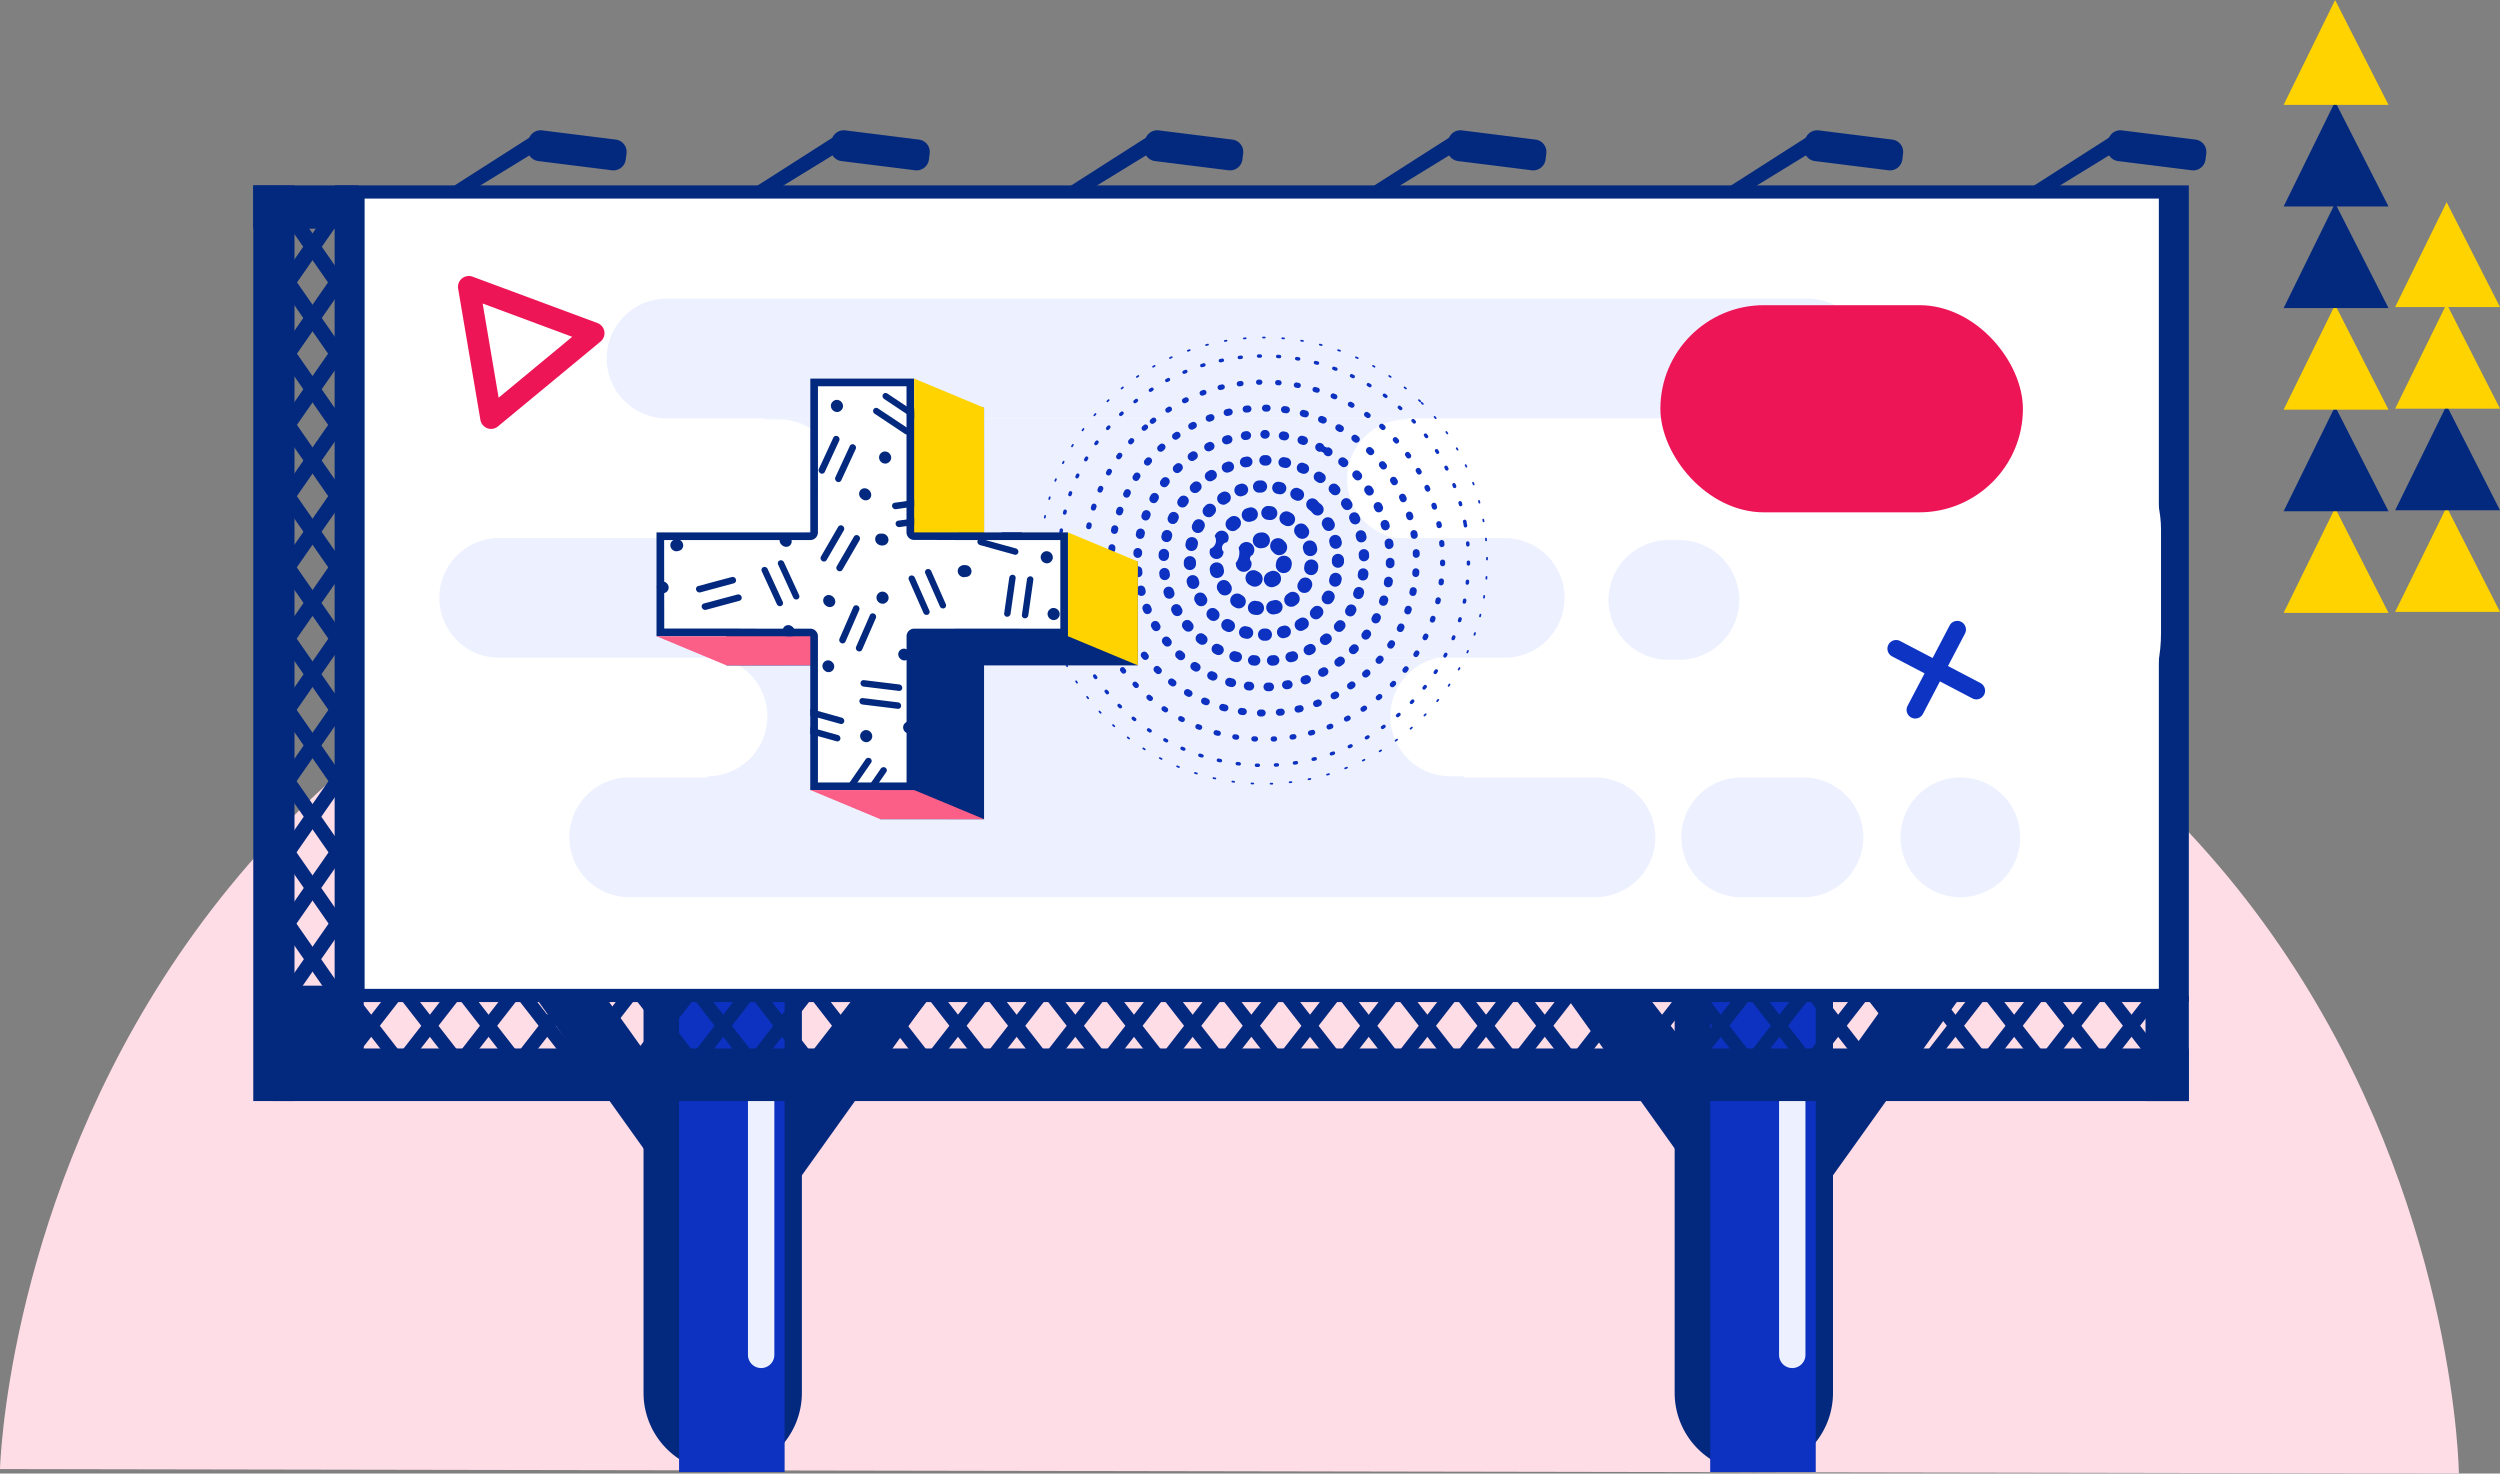 <svg xmlns="http://www.w3.org/2000/svg" width="144.813" height="85.356" viewBox="0 0 144.813 85.356">
  <rect x="0" y="0" width="144.813" height="85.356" fill="#808080" stroke="none"/>
  <g id="Group_5566" data-name="Group 5566" transform="translate(-315.822 -1230.323)">
    <g id="Group_1179" data-name="Group 1179" transform="translate(448.102 1265.823) rotate(-90)">
      <g id="Group_1174" data-name="Group 1174" transform="translate(0 0)">
        <g id="Group_1168" data-name="Group 1168">
          <path id="Path_2811" data-name="Path 2811" d="M0,6.075V0L6.075,2.982Z" fill="#ffd300"/>
        </g>
        <g id="Group_1169" data-name="Group 1169" transform="translate(5.885)">
          <path id="Path_2812" data-name="Path 2812" d="M0,6.075V0L6.075,2.982Z" fill="#03297e"/>
        </g>
        <g id="Group_1170" data-name="Group 1170" transform="translate(11.77)">
          <path id="Path_2813" data-name="Path 2813" d="M0,6.075V0L6.075,2.982Z" fill="#ffd300"/>
        </g>
        <g id="Group_1171" data-name="Group 1171" transform="translate(17.655)">
          <path id="Path_2814" data-name="Path 2814" d="M0,6.075V0L6.075,2.982Z" transform="translate(0)" fill="#03297e"/>
        </g>
        <g id="Group_1172" data-name="Group 1172" transform="translate(23.54)">
          <path id="Path_2815" data-name="Path 2815" d="M0,6.075V0L6.075,2.982Z" fill="#03297e"/>
        </g>
        <g id="Group_1173" data-name="Group 1173" transform="translate(29.425)">
          <path id="Path_2816" data-name="Path 2816" d="M0,6.075V0L6.075,2.982Z" fill="#ffd300"/>
        </g>
      </g>
      <g id="Group_1175" data-name="Group 1175" transform="translate(0.058 6.459)">
        <path id="Path_2817" data-name="Path 2817" d="M0,6.075V0L6.075,2.982Z" fill="#ffd300"/>
      </g>
      <g id="Group_1176" data-name="Group 1176" transform="translate(5.943 6.459)">
        <path id="Path_2818" data-name="Path 2818" d="M0,6.075V0L6.075,2.982Z" fill="#03297e"/>
      </g>
      <g id="Group_1177" data-name="Group 1177" transform="translate(11.828 6.459)">
        <path id="Path_2819" data-name="Path 2819" d="M0,6.075V0L6.075,2.982Z" transform="translate(0)" fill="#ffd300"/>
      </g>
      <g id="Group_1178" data-name="Group 1178" transform="translate(17.713 6.459)">
        <path id="Path_2820" data-name="Path 2820" d="M0,6.075V0L6.075,2.982Z" fill="#ffd300"/>
      </g>
    </g>
    <path id="Path_4245" data-name="Path 4245" d="M90.533,263.242s1.4-56.9,71.622-56.9S232.964,263.5,232.964,263.5Z" transform="translate(225.289 1052.176)" fill="#ffdde7"/>
    <g id="Group_2808" data-name="Group 2808" transform="translate(406.639 1286.205)">
      <rect id="Rectangle_311" data-name="Rectangle 311" width="3.312" height="12.375" transform="translate(0 1.983) rotate(-35.541)" fill="#03297e"/>
      <rect id="Rectangle_312" data-name="Rectangle 312" width="3.312" height="14.476" transform="translate(14.212 13.806) rotate(-144.459)" fill="#03297e"/>
      <path id="Rectangle_313" data-name="Rectangle 313" d="M0,0H9.172a0,0,0,0,1,0,0V24.8a4.586,4.586,0,0,1-4.586,4.586h0A4.586,4.586,0,0,1,0,24.8V0A0,0,0,0,1,0,0Z" transform="translate(6.188 0.001)" fill="#03297e"/>
      <rect id="Rectangle_314" data-name="Rectangle 314" width="6.114" height="29.384" transform="translate(8.246 0.001)" fill="#0d31c0"/>
      <path id="Rectangle_315" data-name="Rectangle 315" d="M.764,0h0a.764.764,0,0,1,.764.764v16.3a.764.764,0,0,1-.764.764h0A.764.764,0,0,1,0,17.067V.764A.764.764,0,0,1,.764,0Z" transform="translate(12.236 5.535)" fill="#edf1ff"/>
    </g>
    <g id="Group_2820" data-name="Group 2820" transform="translate(346.911 1286.205)">
      <rect id="Rectangle_311-2" data-name="Rectangle 311" width="3.312" height="12.375" transform="translate(0 1.983) rotate(-35.541)" fill="#03297e"/>
      <rect id="Rectangle_312-2" data-name="Rectangle 312" width="3.312" height="14.476" transform="translate(14.212 13.806) rotate(-144.459)" fill="#03297e"/>
      <path id="Rectangle_313-2" data-name="Rectangle 313" d="M0,0H9.172a0,0,0,0,1,0,0V24.8a4.586,4.586,0,0,1-4.586,4.586h0A4.586,4.586,0,0,1,0,24.8V0A0,0,0,0,1,0,0Z" transform="translate(6.188 0.001)" fill="#03297e"/>
      <rect id="Rectangle_314-2" data-name="Rectangle 314" width="6.114" height="29.384" transform="translate(8.246 0.001)" fill="#0d31c0"/>
      <path id="Rectangle_315-2" data-name="Rectangle 315" d="M.764,0h0a.764.764,0,0,1,.764.764v16.3a.764.764,0,0,1-.764.764h0A.764.764,0,0,1,0,17.067V.764A.764.764,0,0,1,.764,0Z" transform="translate(12.237 5.535)" fill="#edf1ff"/>
    </g>
    <g id="Group_2813" data-name="Group 2813" transform="translate(330.492 1241.063)">
      <rect id="Rectangle_316" data-name="Rectangle 316" width="107.404" height="47.306" transform="translate(4.714 -0.001)" fill="#03297e"/>
      <rect id="Rectangle_317" data-name="Rectangle 317" width="110.978" height="3.046" transform="translate(1.14 49.993)" fill="#03297e"/>
      <rect id="Rectangle_318" data-name="Rectangle 318" width="2.389" height="53.04" transform="translate(0 -0.001)" fill="#03297e"/>
      <rect id="Rectangle_319" data-name="Rectangle 319" width="6.092" height="2.509" transform="translate(0 -0.001)" fill="#03297e"/>
      <rect id="Rectangle_320" data-name="Rectangle 320" width="6.092" height="2.509" transform="translate(109.609 53.04) rotate(-90)" fill="#03297e"/>
      <g id="Group_2809" data-name="Group 2809" transform="translate(1.669 1.011)">
        <path id="Path_4143" data-name="Path 4143" d="M1342.157,248.41l-.539.776-2.989-4.3.539-.777Z" transform="translate(-1338.629 -244.105)" fill="#03297e"/>
        <path id="Path_4144" data-name="Path 4144" d="M1342.182,312.877l-.535.771-2.989-4.3.535-.771Z" transform="translate(-1338.656 -304.443)" fill="#03297e"/>
        <path id="Path_4145" data-name="Path 4145" d="M1342.208,377.343l-.532.766-2.989-4.3.531-.766Z" transform="translate(-1338.684 -364.78)" fill="#03297e"/>
        <path id="Path_4146" data-name="Path 4146" d="M1342.234,441.81l-.528.76-2.989-4.3.528-.76Z" transform="translate(-1338.711 -425.117)" fill="#03297e"/>
        <path id="Path_4147" data-name="Path 4147" d="M1342.259,506.277l-.524.755-2.989-4.3.524-.755Z" transform="translate(-1338.739 -485.455)" fill="#03297e"/>
        <path id="Path_4148" data-name="Path 4148" d="M1342.285,570.744l-.52.749-2.989-4.3.52-.749Z" transform="translate(-1338.766 -545.792)" fill="#03297e"/>
        <path id="Path_4149" data-name="Path 4149" d="M1342.311,635.211l-.516.744-2.989-4.3.516-.744Z" transform="translate(-1338.794 -606.129)" fill="#03297e"/>
        <path id="Path_4150" data-name="Path 4150" d="M1342.336,699.677l-.513.738-2.989-4.3.513-.739Z" transform="translate(-1338.821 -666.466)" fill="#03297e"/>
        <path id="Path_4151" data-name="Path 4151" d="M1342.362,764.144l-.509.733-2.989-4.3.509-.733Z" transform="translate(-1338.849 -726.804)" fill="#03297e"/>
        <path id="Path_4152" data-name="Path 4152" d="M1342.387,828.611l-.505.728-2.989-4.3.505-.728Z" transform="translate(-1338.876 -787.141)" fill="#03297e"/>
        <path id="Path_4153" data-name="Path 4153" d="M1342.413,893.078l-.5.722-2.989-4.3.5-.722Z" transform="translate(-1338.904 -847.478)" fill="#03297e"/>
        <path id="Path_4154" data-name="Path 4154" d="M1342.439,957.544l-.5.717-2.989-4.3.5-.717Z" transform="translate(-1338.932 -907.815)" fill="#03297e"/>
      </g>
      <g id="Group_2810" data-name="Group 2810" transform="translate(1.669 1.011)">
        <path id="Path_4155" data-name="Path 4155" d="M1338.629,248.41l.539.776,2.989-4.3-.539-.777Z" transform="translate(-1338.629 -244.105)" fill="#03297e"/>
        <path id="Path_4156" data-name="Path 4156" d="M1338.658,312.877l.535.771,2.989-4.3-.535-.771Z" transform="translate(-1338.656 -304.443)" fill="#03297e"/>
        <path id="Path_4157" data-name="Path 4157" d="M1338.688,377.343l.531.766,2.989-4.3-.532-.766Z" transform="translate(-1338.684 -364.78)" fill="#03297e"/>
        <path id="Path_4158" data-name="Path 4158" d="M1338.717,441.81l.528.76,2.989-4.3-.528-.76Z" transform="translate(-1338.711 -425.117)" fill="#03297e"/>
        <path id="Path_4159" data-name="Path 4159" d="M1338.746,506.277l.524.755,2.989-4.3-.524-.755Z" transform="translate(-1338.739 -485.455)" fill="#03297e"/>
        <path id="Path_4160" data-name="Path 4160" d="M1338.775,570.744l.52.749,2.989-4.3-.52-.749Z" transform="translate(-1338.766 -545.792)" fill="#03297e"/>
        <path id="Path_4161" data-name="Path 4161" d="M1338.805,635.211l.516.744,2.989-4.3-.516-.744Z" transform="translate(-1338.794 -606.129)" fill="#03297e"/>
        <path id="Path_4162" data-name="Path 4162" d="M1338.834,699.677l.513.738,2.989-4.3-.513-.739Z" transform="translate(-1338.821 -666.466)" fill="#03297e"/>
        <path id="Path_4163" data-name="Path 4163" d="M1338.864,764.144l.509.733,2.989-4.3-.509-.733Z" transform="translate(-1338.849 -726.804)" fill="#03297e"/>
        <path id="Path_4164" data-name="Path 4164" d="M1338.893,828.611l.505.728,2.989-4.3-.505-.728Z" transform="translate(-1338.876 -787.141)" fill="#03297e"/>
        <path id="Path_4165" data-name="Path 4165" d="M1338.923,893.078l.5.722,2.989-4.3-.5-.722Z" transform="translate(-1338.904 -847.478)" fill="#03297e"/>
        <path id="Path_4166" data-name="Path 4166" d="M1338.952,957.544l.5.717,2.989-4.3-.5-.717Z" transform="translate(-1338.932 -907.815)" fill="#03297e"/>
      </g>
      <g id="Group_2811" data-name="Group 2811" transform="translate(1.69 46.436)">
        <path id="Path_4167" data-name="Path 4167" d="M1338.952,957.083l.5.64,2.989-3.844-.5-.64Z" transform="translate(-1338.952 -953.24)" fill="#03297e"/>
        <path id="Path_4168" data-name="Path 4168" d="M1392.012,957.083l.5.64,2.989-3.844-.5-.64Z" transform="translate(-1388.613 -953.24)" fill="#03297e"/>
        <path id="Path_4169" data-name="Path 4169" d="M1445.072,957.083l.5.64,2.989-3.844-.5-.64Z" transform="translate(-1438.274 -953.24)" fill="#03297e"/>
        <path id="Path_4170" data-name="Path 4170" d="M1498.132,957.083l.5.64,2.989-3.844-.5-.64Z" transform="translate(-1487.936 -953.24)" fill="#03297e"/>
        <path id="Path_4171" data-name="Path 4171" d="M1551.192,957.083l.5.64,2.989-3.844-.5-.64Z" transform="translate(-1537.597 -953.24)" fill="#03297e"/>
        <path id="Path_4172" data-name="Path 4172" d="M1604.252,957.083l.5.64,2.989-3.844-.5-.64Z" transform="translate(-1587.258 -953.24)" fill="#03297e"/>
        <path id="Path_4173" data-name="Path 4173" d="M1657.312,957.083l.5.64,2.989-3.844-.5-.64Z" transform="translate(-1636.919 -953.24)" fill="#03297e"/>
        <path id="Path_4174" data-name="Path 4174" d="M1710.372,957.083l.5.64,2.989-3.844-.5-.64Z" transform="translate(-1686.58 -953.24)" fill="#03297e"/>
        <path id="Path_4175" data-name="Path 4175" d="M1763.432,957.083l.5.64,2.989-3.844-.5-.64Z" transform="translate(-1736.241 -953.24)" fill="#03297e"/>
        <path id="Path_4176" data-name="Path 4176" d="M1816.491,957.083l.5.64,2.989-3.844-.5-.64Z" transform="translate(-1785.902 -953.24)" fill="#03297e"/>
        <path id="Path_4177" data-name="Path 4177" d="M1869.551,957.083l.5.64,2.989-3.844-.5-.64Z" transform="translate(-1835.563 -953.24)" fill="#03297e"/>
        <path id="Path_4178" data-name="Path 4178" d="M1922.611,957.083l.5.64,2.989-3.844-.5-.64Z" transform="translate(-1885.224 -953.24)" fill="#03297e"/>
        <path id="Path_4179" data-name="Path 4179" d="M1975.671,957.083l.5.64,2.989-3.844-.5-.64Z" transform="translate(-1934.885 -953.24)" fill="#03297e"/>
        <path id="Path_4180" data-name="Path 4180" d="M2028.731,957.083l.5.64,2.989-3.844-.5-.64Z" transform="translate(-1984.547 -953.24)" fill="#03297e"/>
        <path id="Path_4181" data-name="Path 4181" d="M2081.791,957.083l.5.64,2.989-3.844-.5-.64Z" transform="translate(-2034.208 -953.24)" fill="#03297e"/>
        <path id="Path_4182" data-name="Path 4182" d="M2134.851,957.083l.5.64,2.989-3.844-.5-.64Z" transform="translate(-2083.869 -953.24)" fill="#03297e"/>
        <path id="Path_4183" data-name="Path 4183" d="M2187.911,957.083l.5.64,2.989-3.844-.5-.64Z" transform="translate(-2133.53 -953.24)" fill="#03297e"/>
        <path id="Path_4184" data-name="Path 4184" d="M2240.971,957.083l.5.64,2.989-3.844-.5-.64Z" transform="translate(-2183.191 -953.24)" fill="#03297e"/>
        <path id="Path_4185" data-name="Path 4185" d="M2294.031,957.083l.5.64,2.989-3.844-.5-.64Z" transform="translate(-2232.852 -953.24)" fill="#03297e"/>
        <path id="Path_4186" data-name="Path 4186" d="M2347.091,957.083l.5.64,2.989-3.844-.5-.64Z" transform="translate(-2282.513 -953.24)" fill="#03297e"/>
        <path id="Path_4187" data-name="Path 4187" d="M2400.15,957.083l.5.64,2.989-3.844-.5-.64Z" transform="translate(-2332.174 -953.24)" fill="#03297e"/>
        <path id="Path_4188" data-name="Path 4188" d="M2453.21,957.083l.5.64,2.989-3.844-.5-.64Z" transform="translate(-2381.835 -953.24)" fill="#03297e"/>
        <path id="Path_4189" data-name="Path 4189" d="M2506.27,957.083l.5.64,2.989-3.844-.5-.64Z" transform="translate(-2431.496 -953.24)" fill="#03297e"/>
        <path id="Path_4190" data-name="Path 4190" d="M2559.33,957.083l.5.64,2.989-3.844-.5-.64Z" transform="translate(-2481.157 -953.24)" fill="#03297e"/>
        <path id="Path_4191" data-name="Path 4191" d="M2612.39,957.083l.5.64,2.989-3.844-.5-.64Z" transform="translate(-2530.819 -953.24)" fill="#03297e"/>
        <path id="Path_4192" data-name="Path 4192" d="M2665.45,957.083l.5.64,2.989-3.844-.5-.64Z" transform="translate(-2580.479 -953.24)" fill="#03297e"/>
        <path id="Path_4193" data-name="Path 4193" d="M2718.51,957.083l.5.64L2722,953.88l-.5-.64Z" transform="translate(-2630.14 -953.24)" fill="#03297e"/>
        <path id="Path_4194" data-name="Path 4194" d="M2771.57,957.083l.5.64,2.989-3.844-.5-.64Z" transform="translate(-2679.802 -953.24)" fill="#03297e"/>
        <path id="Path_4195" data-name="Path 4195" d="M2824.63,957.083l.5.64,2.989-3.844-.5-.64Z" transform="translate(-2729.463 -953.24)" fill="#03297e"/>
        <path id="Path_4196" data-name="Path 4196" d="M2877.69,957.083l.5.64,2.989-3.844-.5-.64Z" transform="translate(-2779.124 -953.24)" fill="#03297e"/>
        <path id="Path_4197" data-name="Path 4197" d="M2930.75,957.083l.5.64,2.989-3.844-.5-.64Z" transform="translate(-2828.785 -953.24)" fill="#03297e"/>
        <path id="Path_4198" data-name="Path 4198" d="M2983.809,957.083l.5.64,2.989-3.844-.5-.64Z" transform="translate(-2878.446 -953.24)" fill="#03297e"/>
      </g>
      <g id="Group_2812" data-name="Group 2812" transform="translate(1.69 46.436)">
        <path id="Path_4199" data-name="Path 4199" d="M2987.3,957.083l-.5.64-2.989-3.844.5-.64Z" transform="translate(-2878.446 -953.24)" fill="#03297e"/>
        <path id="Path_4200" data-name="Path 4200" d="M2934.236,957.083l-.5.64-2.989-3.844.5-.64Z" transform="translate(-2828.785 -953.24)" fill="#03297e"/>
        <path id="Path_4201" data-name="Path 4201" d="M2881.177,957.083l-.5.64-2.989-3.844.5-.64Z" transform="translate(-2779.124 -953.24)" fill="#03297e"/>
        <path id="Path_4202" data-name="Path 4202" d="M2828.116,957.083l-.5.64-2.989-3.844.5-.64Z" transform="translate(-2729.463 -953.24)" fill="#03297e"/>
        <path id="Path_4203" data-name="Path 4203" d="M2775.057,957.083l-.5.64-2.989-3.844.5-.64Z" transform="translate(-2679.802 -953.24)" fill="#03297e"/>
        <path id="Path_4204" data-name="Path 4204" d="M2722,957.083l-.5.64-2.989-3.844.5-.64Z" transform="translate(-2630.14 -953.24)" fill="#03297e"/>
        <path id="Path_4205" data-name="Path 4205" d="M2668.937,957.083l-.5.64-2.989-3.844.5-.64Z" transform="translate(-2580.479 -953.24)" fill="#03297e"/>
        <path id="Path_4206" data-name="Path 4206" d="M2615.877,957.083l-.5.64-2.989-3.844.5-.64Z" transform="translate(-2530.819 -953.24)" fill="#03297e"/>
        <path id="Path_4207" data-name="Path 4207" d="M2562.817,957.083l-.5.64-2.989-3.844.5-.64Z" transform="translate(-2481.157 -953.24)" fill="#03297e"/>
        <path id="Path_4208" data-name="Path 4208" d="M2509.757,957.083l-.5.64-2.989-3.844.5-.64Z" transform="translate(-2431.496 -953.24)" fill="#03297e"/>
        <path id="Path_4209" data-name="Path 4209" d="M2456.7,957.083l-.5.64-2.989-3.844.5-.64Z" transform="translate(-2381.835 -953.24)" fill="#03297e"/>
        <path id="Path_4210" data-name="Path 4210" d="M2403.637,957.083l-.5.64-2.989-3.844.5-.64Z" transform="translate(-2332.174 -953.24)" fill="#03297e"/>
        <path id="Path_4211" data-name="Path 4211" d="M2350.577,957.083l-.5.64-2.989-3.844.5-.64Z" transform="translate(-2282.513 -953.24)" fill="#03297e"/>
        <path id="Path_4212" data-name="Path 4212" d="M2297.517,957.083l-.5.64-2.989-3.844.5-.64Z" transform="translate(-2232.852 -953.24)" fill="#03297e"/>
        <path id="Path_4213" data-name="Path 4213" d="M2244.457,957.083l-.5.64-2.989-3.844.5-.64Z" transform="translate(-2183.191 -953.24)" fill="#03297e"/>
        <path id="Path_4214" data-name="Path 4214" d="M2191.4,957.083l-.5.64-2.989-3.844.5-.64Z" transform="translate(-2133.53 -953.24)" fill="#03297e"/>
        <path id="Path_4215" data-name="Path 4215" d="M2138.338,957.083l-.5.64-2.989-3.844.5-.64Z" transform="translate(-2083.869 -953.24)" fill="#03297e"/>
        <path id="Path_4216" data-name="Path 4216" d="M2085.277,957.083l-.5.64-2.989-3.844.5-.64Z" transform="translate(-2034.208 -953.24)" fill="#03297e"/>
        <path id="Path_4217" data-name="Path 4217" d="M2032.218,957.083l-.5.64-2.989-3.844.5-.64Z" transform="translate(-1984.547 -953.24)" fill="#03297e"/>
        <path id="Path_4218" data-name="Path 4218" d="M1979.157,957.083l-.5.64-2.989-3.844.5-.64Z" transform="translate(-1934.885 -953.24)" fill="#03297e"/>
        <path id="Path_4219" data-name="Path 4219" d="M1926.1,957.083l-.5.64-2.989-3.844.5-.64Z" transform="translate(-1885.224 -953.24)" fill="#03297e"/>
        <path id="Path_4220" data-name="Path 4220" d="M1873.038,957.083l-.5.64-2.989-3.844.5-.64Z" transform="translate(-1835.563 -953.24)" fill="#03297e"/>
        <path id="Path_4221" data-name="Path 4221" d="M1819.978,957.083l-.5.64-2.989-3.844.5-.64Z" transform="translate(-1785.902 -953.24)" fill="#03297e"/>
        <path id="Path_4222" data-name="Path 4222" d="M1766.918,957.083l-.5.64-2.989-3.844.5-.64Z" transform="translate(-1736.241 -953.24)" fill="#03297e"/>
        <path id="Path_4223" data-name="Path 4223" d="M1713.858,957.083l-.5.64-2.989-3.844.5-.64Z" transform="translate(-1686.58 -953.24)" fill="#03297e"/>
        <path id="Path_4224" data-name="Path 4224" d="M1660.8,957.083l-.5.64-2.989-3.844.5-.64Z" transform="translate(-1636.919 -953.24)" fill="#03297e"/>
        <path id="Path_4225" data-name="Path 4225" d="M1607.738,957.083l-.5.64-2.989-3.844.5-.64Z" transform="translate(-1587.258 -953.24)" fill="#03297e"/>
        <path id="Path_4226" data-name="Path 4226" d="M1554.678,957.083l-.5.64-2.989-3.844.5-.64Z" transform="translate(-1537.597 -953.24)" fill="#03297e"/>
        <path id="Path_4227" data-name="Path 4227" d="M1501.619,957.083l-.5.64-2.989-3.844.5-.64Z" transform="translate(-1487.936 -953.24)" fill="#03297e"/>
        <path id="Path_4228" data-name="Path 4228" d="M1448.558,957.083l-.5.64-2.989-3.844.5-.64Z" transform="translate(-1438.274 -953.24)" fill="#03297e"/>
        <path id="Path_4229" data-name="Path 4229" d="M1395.5,957.083l-.5.64-2.989-3.844.5-.64Z" transform="translate(-1388.613 -953.24)" fill="#03297e"/>
        <path id="Path_4230" data-name="Path 4230" d="M1342.439,957.083l-.5.64-2.989-3.844.5-.64Z" transform="translate(-1338.952 -953.24)" fill="#03297e"/>
      </g>
      <rect id="Rectangle_321" data-name="Rectangle 321" width="5.017" height="5.465" transform="translate(1.381 46.355)" fill="#03297e"/>
    </g>
    <rect id="Rectangle_322" data-name="Rectangle 322" width="103.93" height="45.776" transform="translate(336.943 1241.826)" fill="#fff"/>
    <g id="Group_2814" data-name="Group 2814" transform="translate(341.882 1237.869)">
      <path id="Path_4231" data-name="Path 4231" d="M1490.378,183.537l.8.421,4.48-2.748-.189-.926Z" transform="translate(-1490.378 -180.169)" fill="#03297e"/>
      <path id="Path_4232" data-name="Path 4232" d="M1565.42,180.794l-4.267-.534a.719.719,0,0,1-.622-.8l.044-.356a.719.719,0,0,1,.8-.622l4.267.534a.719.719,0,0,1,.622.8l-.045.356A.719.719,0,0,1,1565.42,180.794Z" transform="translate(-1556.032 -178.476)" fill="#03297e"/>
    </g>
    <g id="Group_2815" data-name="Group 2815" transform="translate(359.441 1237.869)">
      <path id="Path_4233" data-name="Path 4233" d="M1764.52,183.537l.8.421,4.48-2.748-.189-.926Z" transform="translate(-1764.52 -180.169)" fill="#03297e"/>
      <path id="Path_4234" data-name="Path 4234" d="M1839.564,180.794l-4.267-.534a.719.719,0,0,1-.622-.8l.044-.356a.719.719,0,0,1,.8-.622l4.267.534a.719.719,0,0,1,.622.8l-.045.356A.719.719,0,0,1,1839.564,180.794Z" transform="translate(-1830.175 -178.476)" fill="#03297e"/>
    </g>
    <g id="Group_2816" data-name="Group 2816" transform="translate(377.601 1237.869)">
      <path id="Path_4235" data-name="Path 4235" d="M2047.988,183.537l.8.421,4.48-2.748-.189-.926Z" transform="translate(-2047.988 -180.169)" fill="#03297e"/>
      <path id="Path_4236" data-name="Path 4236" d="M2123.031,180.794l-4.267-.534a.719.719,0,0,1-.622-.8l.044-.356a.719.719,0,0,1,.8-.622l4.267.534a.719.719,0,0,1,.622.8l-.044.356A.719.719,0,0,1,2123.031,180.794Z" transform="translate(-2113.643 -178.476)" fill="#03297e"/>
    </g>
    <g id="Group_2817" data-name="Group 2817" transform="translate(395.16 1237.869)">
      <path id="Path_4237" data-name="Path 4237" d="M2322.131,183.537l.8.421,4.48-2.748-.189-.926Z" transform="translate(-2322.131 -180.169)" fill="#03297e"/>
      <path id="Path_4238" data-name="Path 4238" d="M2397.175,180.794l-4.267-.534a.719.719,0,0,1-.622-.8l.044-.356a.719.719,0,0,1,.8-.622l4.267.534a.719.719,0,0,1,.622.8l-.045.356A.719.719,0,0,1,2397.175,180.794Z" transform="translate(-2387.786 -178.476)" fill="#03297e"/>
    </g>
    <g id="Group_2818" data-name="Group 2818" transform="translate(415.827 1237.869)">
      <path id="Path_4239" data-name="Path 4239" d="M2644.761,183.537l.8.421,4.479-2.748-.189-.926Z" transform="translate(-2644.762 -180.169)" fill="#03297e"/>
      <path id="Path_4240" data-name="Path 4240" d="M2719.805,180.794l-4.267-.534a.719.719,0,0,1-.622-.8l.044-.356a.719.719,0,0,1,.8-.622l4.267.534a.719.719,0,0,1,.622.8l-.044.356A.719.719,0,0,1,2719.805,180.794Z" transform="translate(-2710.417 -178.476)" fill="#03297e"/>
    </g>
    <g id="Group_2819" data-name="Group 2819" transform="translate(433.388 1237.869)">
      <path id="Path_4241" data-name="Path 4241" d="M2918.9,183.537l.8.421,4.48-2.748-.189-.926Z" transform="translate(-2918.904 -180.169)" fill="#03297e"/>
      <path id="Path_4242" data-name="Path 4242" d="M2993.947,180.794l-4.267-.534a.719.719,0,0,1-.622-.8l.045-.356a.719.719,0,0,1,.8-.622l4.267.534a.719.719,0,0,1,.622.8l-.044.356A.719.719,0,0,1,2993.947,180.794Z" transform="translate(-2984.559 -178.476)" fill="#03297e"/>
    </g>
    <rect id="Rectangle_294" data-name="Rectangle 294" width="39" height="24" rx="9" transform="translate(402 1252)" fill="#fff"/>
    <g id="Group_2682" data-name="Group 2682" transform="translate(341.27 1247.621)">
      <path id="Path_2801" data-name="Path 2801" d="M596.336,1740.47h-.643a3.467,3.467,0,0,1-3.467-3.467h0a3.467,3.467,0,0,1,3.467-3.467h.643A3.467,3.467,0,0,1,599.8,1737h0A3.467,3.467,0,0,1,596.336,1740.47Z" transform="translate(-524.5 -1719.55)" fill="#edf1ff"/>
      <g id="Group_1160" data-name="Group 1160" transform="translate(0 0)">
        <path id="Path_2802" data-name="Path 2802" d="M337.149,1655.292h-66.1a3.467,3.467,0,0,0-3.467,3.467h0a3.467,3.467,0,0,0,3.467,3.467h66.1a3.467,3.467,0,0,0,3.467-3.467h0A3.467,3.467,0,0,0,337.149,1655.292Z" transform="translate(-257.886 -1655.292)" fill="#edf1ff"/>
        <path id="Path_2803" data-name="Path 2803" d="M278.5,1704.492h0a3.467,3.467,0,0,0-3.467-3.468h-6.311a3.467,3.467,0,0,1,.649-6.873h.024v-.061H232.124v.068c.074-.005.149-.007.225-.007h.643a3.467,3.467,0,0,1,.649,6.873H216.787a3.467,3.467,0,0,0-3.467,3.468h0a3.467,3.467,0,0,0,3.467,3.467h58.242A3.467,3.467,0,0,0,278.5,1704.492Z" transform="translate(-213.32 -1687.156)" fill="#edf1ff"/>
        <path id="Path_2804" data-name="Path 2804" d="M314.89,1778.62h-7.624v-.072c-.049,0-.1,0-.149,0h-.643a3.468,3.468,0,0,1-.689-6.866H264.145a3.468,3.468,0,0,1-.688,6.866h-.007v.068h-4.532a3.467,3.467,0,0,0-3.467,3.467h0a3.467,3.467,0,0,0,3.467,3.467H314.89a3.467,3.467,0,0,0,3.467-3.467h0A3.467,3.467,0,0,0,314.89,1778.62Z" transform="translate(-247.92 -1750.881)" fill="#edf1ff"/>
      </g>
      <path id="Path_2805" data-name="Path 2805" d="M622.9,1817.417h-3.608a3.467,3.467,0,0,1-3.467-3.468h0a3.466,3.466,0,0,1,3.467-3.467H622.9a3.467,3.467,0,0,1,3.467,3.467h0A3.468,3.468,0,0,1,622.9,1817.417Z" transform="translate(-543.881 -1782.744)" fill="#edf1ff"/>
      <path id="Path_2806" data-name="Path 2806" d="M690.312,1817.417h0a3.467,3.467,0,0,1-3.467-3.468h0a3.467,3.467,0,0,1,3.467-3.467h0a3.464,3.464,0,0,1,3.467,3.467h0A3.467,3.467,0,0,1,690.312,1817.417Z" transform="translate(-602.206 -1782.744)" fill="#edf1ff"/>
    </g>
    <g id="Group_2681" data-name="Group 2681" transform="translate(376.053 1249.816)">
      <g id="Group_1150" data-name="Group 1150" transform="translate(8.335 8.341)">
        <path id="Path_2792" data-name="Path 2792" d="M1129.946,712.912a.353.353,0,0,1,0-.706h.1a.353.353,0,0,1,.009.706l-.109,0Zm-1-.114a.352.352,0,0,1-.081-.009l-.106-.026a.353.353,0,0,1,.178-.684l.09.022a.353.353,0,0,1-.08.7Zm2.1-.032a.353.353,0,0,1-.091-.694l.09-.025a.353.353,0,1,1,.2.678l-.105.029A.353.353,0,0,1,1131.043,712.766Zm-3.133-.358a.352.352,0,0,1-.167-.042l-.1-.053a.353.353,0,1,1,.348-.615l.081.044a.353.353,0,0,1-.167.665Zm4.157-.064a.353.353,0,0,1-.176-.659l.08-.047a.353.353,0,1,1,.366.6l-.094.056A.352.352,0,0,1,1132.067,712.343Zm-5.057-.58a.353.353,0,0,1-.24-.094l-.08-.076a.353.353,0,0,1,.494-.5l.066.063a.353.353,0,0,1-.241.612Zm5.937-.092a.353.353,0,0,1-.249-.6l.066-.067a.353.353,0,1,1,.507.491l-.058.059-.018.018A.353.353,0,0,1,1132.947,711.672Zm-6.644-.759a.353.353,0,0,1-.3-.165l-.057-.093a.353.353,0,0,1,.605-.364l.049.079a.353.353,0,0,1-.3.542Zm7.324-.113a.353.353,0,0,1-.3-.531l.047-.082a.353.353,0,0,1,.617.345l-.053.093A.353.353,0,0,1,1133.627,710.8Zm-7.789-.891a.353.353,0,0,1-.337-.248c-.011-.035-.021-.07-.031-.1a.353.353,0,0,1,.679-.194c.009.03.017.059.026.089a.353.353,0,0,1-.337.459Zm8.223-.127a.354.354,0,0,1-.34-.449c.008-.03.016-.059.024-.089a.353.353,0,0,1,.685.174c-.009.035-.018.07-.028.106A.353.353,0,0,1,1134.061,709.781Zm-8.415-.964a.353.353,0,0,1-.353-.338c0-.036,0-.072,0-.108a.353.353,0,1,1,.706-.016c0,.031,0,.062,0,.094a.353.353,0,0,1-.337.368Zm8.573-.132h0a.353.353,0,0,1-.348-.358v-.093a.353.353,0,0,1,.35-.356h0a.353.353,0,0,1,.353.351v.109A.353.353,0,0,1,1134.219,708.685Zm-8.479-.971a.359.359,0,0,1-.075-.008.353.353,0,0,1-.271-.42q.011-.053.024-.107a.353.353,0,0,1,.687.165q-.011.045-.021.09A.353.353,0,0,1,1125.739,707.714Zm8.353-.129a.353.353,0,0,1-.343-.268c-.007-.03-.015-.06-.023-.09a.353.353,0,0,1,.682-.186c.01.035.019.071.027.106a.353.353,0,0,1-.343.438Zm-7.983-.914a.353.353,0,0,1-.314-.514l.051-.1a.353.353,0,0,1,.622.336l-.043.082A.353.353,0,0,1,1126.11,706.672Zm7.579-.117a.354.354,0,0,1-.309-.182c-.015-.027-.031-.055-.046-.082a.353.353,0,1,1,.611-.355l.053.094a.353.353,0,0,1-.308.525Zm-6.952-.8a.353.353,0,0,1-.263-.589l.074-.081a.353.353,0,0,1,.515.484l-.062.068A.353.353,0,0,1,1126.737,705.76Zm6.3-.1a.353.353,0,0,1-.256-.109l-.064-.066a.362.362,0,0,1-.06-.078.358.358,0,0,1-.08-.055l-.07-.062a.353.353,0,1,1,.463-.534l.081.072a.42.42,0,0,0,.166.158l.077.078a.353.353,0,0,1-.256.6Zm-5.458-.625a.353.353,0,0,1-.195-.648l.092-.059a.353.353,0,0,1,.375.6l-.078.05A.352.352,0,0,1,1127.576,705.037Zm4.326-.224a.351.351,0,0,1-.162-.039l-.083-.042a.353.353,0,1,1,.31-.635l.1.049a.353.353,0,0,1-.162.667Zm-3.33-.259a.353.353,0,0,1-.111-.688l.1-.033a.353.353,0,1,1,.206.676l-.088.028A.353.353,0,0,1,1128.572,704.554Zm2.29-.118a.358.358,0,0,1-.076-.008l-.091-.019a.353.353,0,0,1,.137-.693l.107.022a.353.353,0,0,1-.076.7Zm-1.2-.093a.353.353,0,0,1-.022-.706l.109-.006a.353.353,0,0,1,.028.706l-.093,0Z" transform="translate(-1125.29 -703.631)" fill="#0d31c0"/>
      </g>
      <g id="Group_1151" data-name="Group 1151" transform="translate(9.841 9.812)">
        <path id="Path_2793" data-name="Path 2793" d="M1150.347,731.766a.4.4,0,0,1-.061,0l-.115-.02a.4.4,0,1,1,.151-.793l.084.014a.4.4,0,0,1-.06.8Zm1-.032a.4.4,0,0,1-.085-.8l.084-.02a.4.4,0,1,1,.2.782l-.113.026A.4.4,0,0,1,1151.349,731.734Zm-2.038-.348a.4.4,0,0,1-.211-.06l-.1-.062a.4.4,0,0,1,.447-.672l.073.046a.4.4,0,0,1-.211.748Zm3.049-.094a.4.4,0,0,1-.232-.734l.07-.051a.4.4,0,1,1,.487.644l-.093.068A.4.4,0,0,1,1152.36,731.292Zm-3.855-.658a.4.4,0,0,1-.329-.17q-.033-.047-.065-.095a.4.4,0,0,1,.674-.444l.049.072a.4.4,0,0,1-.329.638Zm4.612-.143a.4.4,0,0,1-.342-.617l.044-.073a.4.4,0,1,1,.7.4q-.029.051-.059.1A.4.4,0,0,1,1153.118,730.491Zm-5.062-.864a.4.4,0,0,1-.393-.315q-.013-.057-.023-.114a.4.4,0,0,1,.794-.147c.005.028.011.056.017.083a.4.4,0,0,1-.305.482A.415.415,0,0,1,1148.055,729.628Zm5.45-.169a.414.414,0,0,1-.064-.005.4.4,0,0,1-.335-.462c0-.028.009-.056.012-.085a.4.4,0,0,1,.8.1c0,.038-.01.077-.016.115A.4.4,0,0,1,1153.505,729.459Zm-5.472-.934a.4.4,0,0,1-.4-.476q.01-.057.023-.114a.5.5,0,0,0,.262-.74q.026-.052.054-.1a.4.4,0,1,1,.708.387q-.021.038-.04.076a.323.323,0,0,0-.2.554c-.006.028-.012.056-.017.084A.4.4,0,0,1,1148.034,728.525Zm5.424-.168a.4.4,0,0,1-.392-.308c-.007-.028-.014-.055-.022-.082a.4.4,0,0,1,.776-.222c.011.037.021.075.03.113a.4.4,0,0,1-.392.5Zm-.47-1a.4.4,0,0,1-.324-.163l-.053-.068a.4.4,0,1,1,.63-.505q.036.045.071.092a.4.4,0,0,1-.323.645Zm-4.026-.45a.4.4,0,0,1-.262-.711l.09-.074a.4.4,0,0,1,.5.633l-.066.055A.4.4,0,0,1,1148.962,726.911Zm3.2-.285a.4.4,0,0,1-.2-.055l-.075-.042a.4.4,0,0,1,.382-.711l.1.057a.4.4,0,0,1-.2.752Zm-2.239-.25a.4.4,0,0,1-.122-.789l.11-.033a.4.4,0,1,1,.217.778l-.083.025A.4.4,0,0,1,1149.926,726.376Zm1.2-.107a.4.4,0,0,1-.052,0l-.086-.01a.4.4,0,0,1,.075-.8l.115.013a.4.4,0,0,1-.051.8Z" transform="translate(-1147.629 -725.45)" fill="#0d31c0"/>
      </g>
      <g id="Group_1152" data-name="Group 1152" transform="translate(11.347 11.35)">
        <path id="Path_2794" data-name="Path 2794" d="M1172.051,751.439a.454.454,0,0,1-.174-.873c.019-.008.037-.017.056-.026a.454.454,0,0,1,.42.805c-.042.022-.084.042-.127.059A.454.454,0,0,1,1172.051,751.439Zm-.98-.031a.45.45,0,0,1-.2-.048l0,0c-.04-.02-.078-.041-.116-.064a.454.454,0,1,1,.47-.777l.052.029a.455.455,0,0,1-.2.862Zm1.672-.784a.455.455,0,0,1-.442-.559c0-.02.009-.041.012-.061a.454.454,0,0,1,.9.134c-.007.046-.016.092-.026.137A.454.454,0,0,1,1172.743,750.624Zm-2.31-.074a.454.454,0,0,1-.447-.377c-.008-.046-.014-.092-.018-.139a.916.916,0,0,0,.167-.868c.021-.042.044-.082.067-.122a.454.454,0,1,1,.775.473c-.011.018-.021.036-.03.055a.225.225,0,0,0-.074.384c0,.021,0,.041.008.061a.454.454,0,0,1-.448.531Zm2.057-.966a.453.453,0,0,1-.345-.159c-.013-.015-.027-.03-.042-.045a.454.454,0,1,1,.636-.648q.05.049.1.1a.454.454,0,0,1-.345.749Zm-1.089-.4a.454.454,0,0,1-.075-.9q.069-.012.139-.017a.454.454,0,0,1,.073.905l-.061.008A.457.457,0,0,1,1171.4,749.189Z" transform="translate(-1169.967 -748.269)" fill="#0d31c0"/>
      </g>
      <g id="Group_1153" data-name="Group 1153" transform="translate(6.876 6.873)">
        <path id="Path_2795" data-name="Path 2795" d="M1110.246,694.052a.3.3,0,0,1-.026-.6l.1-.009a.3.3,0,0,1,.062.6l-.106.01Zm-1.007,0h-.028l-.106-.01a.3.3,0,1,1,.065-.6l.095.009a.3.3,0,0,1-.026.6Zm2.1-.2a.3.3,0,0,1-.083-.594l.092-.027a.3.3,0,1,1,.176.579l-.1.03A.3.3,0,0,1,1111.337,693.852Zm-3.187-.006a.3.3,0,0,1-.084-.012l-.1-.03a.3.3,0,0,1,.177-.579l.092.027a.3.3,0,0,1-.084.594Zm4.22-.4a.3.3,0,0,1-.137-.573l.085-.044a.3.3,0,0,1,.281.536l-.094.048A.3.3,0,0,1,1112.369,693.448Zm-5.251-.009a.3.3,0,0,1-.137-.033l-.095-.049a.3.3,0,1,1,.285-.534l.084.044a.3.3,0,0,1-.137.573Zm6.188-.582a.3.3,0,0,1-.185-.542l.075-.059a.3.3,0,0,1,.378.473l-.083.066A.3.3,0,0,1,1113.307,692.857Zm-7.124-.012a.3.3,0,0,1-.186-.064l-.084-.066a.3.3,0,1,1,.381-.471l.074.059a.3.3,0,0,1-.186.542Zm7.931-.746a.3.3,0,0,1-.228-.5l.062-.072a.3.3,0,1,1,.462.391l-.069.08A.3.3,0,0,1,1114.114,692.1Zm-8.735-.015a.3.3,0,0,1-.228-.1l-.069-.08a.3.3,0,0,1,.463-.39l.062.072a.3.3,0,0,1-.228.5Zm9.382-.884a.3.3,0,0,1-.261-.455l.047-.083a.3.3,0,1,1,.528.3l-.053.092A.3.3,0,0,1,1114.761,691.2Zm-10.026-.017a.3.3,0,0,1-.262-.151l-.053-.092a.3.3,0,0,1,.529-.294l.047.083a.3.3,0,0,1-.262.455Zm10.492-.988a.3.3,0,0,1-.286-.4l.031-.091a.3.3,0,0,1,.574.192c-.011.033-.022.067-.034.1A.3.3,0,0,1,1115.227,690.194Zm-10.954-.019a.3.3,0,0,1-.286-.2q-.018-.051-.034-.1a.3.3,0,0,1,.576-.188c.01.03.02.06.03.09a.3.3,0,0,1-.186.386A.3.3,0,0,1,1104.272,690.175Zm11.222-1.057a.3.3,0,0,1-.046,0,.3.3,0,0,1-.254-.344c0-.031.009-.062.013-.094a.3.3,0,1,1,.6.078c0,.035-.009.071-.015.106A.3.3,0,0,1,1115.494,689.119Zm-11.485-.02a.3.3,0,0,1-.3-.259q-.008-.053-.014-.105a.3.3,0,0,1,.6-.076c0,.032.008.063.013.095a.3.3,0,0,1-.256.343A.311.311,0,0,1,1104.008,689.1Zm11.543-1.087a.3.3,0,0,1-.3-.289q0-.048-.005-.1a.3.3,0,0,1,.6-.037q0,.053.005.106a.3.3,0,0,1-.289.316Zm-11.594-.02h-.016a.3.3,0,0,1-.287-.317c0-.035,0-.07.006-.105a.3.3,0,0,1,.6.039c0,.032,0,.064-.006.1A.3.3,0,0,1,1103.956,687.991Zm11.439-1.077a.3.3,0,0,1-.294-.232c-.007-.031-.015-.062-.023-.093a.3.3,0,1,1,.586-.152q.013.052.026.1a.3.3,0,0,1-.295.374Zm-11.28-.019a.3.3,0,0,1-.072-.009.3.3,0,0,1-.222-.366q.013-.052.026-.1a.3.3,0,0,1,.586.154q-.012.046-.023.093A.3.3,0,0,1,1104.116,686.895Zm10.919-1.028a.3.3,0,0,1-.276-.177l-.041-.087a.3.3,0,1,1,.547-.26l.045.1a.3.3,0,0,1-.275.429Zm-10.555-.019a.3.3,0,0,1-.275-.429l.045-.1a.3.3,0,0,1,.546.261c-.014.029-.027.058-.041.087A.3.3,0,0,1,1104.479,685.848Zm10.1-.808a.3.3,0,0,1-.252-.134l-.054-.08a.3.3,0,1,1,.5-.345l.059.087a.3.3,0,0,1-.251.472Zm-9.54-.15a.3.3,0,0,1-.246-.479l.063-.086a.3.3,0,0,1,.486.361l-.056.077A.3.3,0,0,1,1105.035,684.889Zm8.838-.708a.3.3,0,0,1-.215-.09l-.067-.066a.3.3,0,1,1,.422-.434l.076.075a.3.3,0,0,1-.216.516Zm-8.11-.127a.3.3,0,0,1-.208-.523l.078-.072a.3.3,0,0,1,.408.448l-.069.065A.3.3,0,0,1,1105.763,684.054Zm7.258-.581a.3.3,0,0,1-.17-.052l-.079-.053a.3.3,0,1,1,.331-.506l.089.059a.3.3,0,0,1-.171.553Zm-6.384-.1a.3.3,0,0,1-.162-.558l.089-.056a.3.3,0,1,1,.317.516l-.082.051A.3.3,0,0,1,1106.637,683.374Zm5.412-.433a.3.3,0,0,1-.12-.025l-.088-.037a.3.3,0,0,1,.23-.56l.1.041a.3.3,0,0,1-.12.581Zm-4.425-.07a.3.3,0,0,1-.112-.584l.1-.039a.3.3,0,1,1,.212.567l-.089.034A.3.3,0,0,1,1107.625,682.871Zm3.37-.27a.307.307,0,0,1-.065-.007l-.094-.02a.3.3,0,0,1,.12-.594l.1.022a.3.3,0,0,1-.065.6Zm-2.306-.038a.3.3,0,0,1-.055-.6l.1-.019a.3.3,0,0,1,.1.6l-.094.017A.3.3,0,0,1,1108.689,682.563Zm1.205-.1h-.008l-.1,0a.3.3,0,0,1,0-.605h0l.107,0a.3.3,0,0,1-.008.605Z" transform="translate(-1103.653 -681.86)" fill="#0d31c0"/>
      </g>
      <g id="Group_1154" data-name="Group 1154" transform="translate(5.418 5.41)">
        <path id="Path_2796" data-name="Path 2796" d="M1089.777,675.291a.252.252,0,0,1-.007-.5l.1,0a.252.252,0,1,1,.022.5l-.1,0Zm-1.007-.04h-.028l-.1-.012a.252.252,0,1,1,.062-.5l.1.011a.252.252,0,0,1-.027.5Zm2.11-.076a.252.252,0,0,1-.045-.5l.1-.018a.252.252,0,1,1,.1.5l-.1.019A.252.252,0,0,1,1090.88,675.175Zm-3.2-.129a.252.252,0,0,1-.065-.009l-.1-.028a.252.252,0,1,1,.138-.485l.094.026a.252.252,0,0,1-.065.5Zm4.272-.151a.252.252,0,0,1-.082-.491l.092-.032a.252.252,0,1,1,.171.475l-.1.035A.255.255,0,0,1,1091.953,674.895Zm-5.318-.217a.253.253,0,0,1-.1-.021l-.095-.043a.252.252,0,1,1,.21-.459l.089.04a.252.252,0,0,1-.1.483Zm6.337-.222a.252.252,0,0,1-.118-.476l.087-.046a.252.252,0,1,1,.24.444l-.092.049A.251.251,0,0,1,1092.971,674.456Zm-7.316-.3a.252.252,0,0,1-.135-.039l-.088-.056a.252.252,0,0,1,.275-.423l.082.053a.252.252,0,0,1-.135.466Zm8.256-.288a.252.252,0,0,1-.15-.455l.079-.059a.252.252,0,1,1,.3.4l-.083.062A.251.251,0,0,1,1093.912,673.869Zm-9.146-.373a.251.251,0,0,1-.165-.062l-.079-.069a.252.252,0,0,1,.336-.376l.073.065a.252.252,0,0,1-.166.443Zm9.987-.35a.252.252,0,0,1-.179-.43l.069-.07A.252.252,0,1,1,1095,673l-.073.074A.252.252,0,0,1,1094.752,673.145Zm-10.766-.439a.251.251,0,0,1-.193-.089l-.067-.08a.252.252,0,1,1,.389-.321l.063.075a.252.252,0,0,1-.193.415Zm11.486-.4a.252.252,0,0,1-.2-.4l.057-.079a.252.252,0,1,1,.411.292l-.061.084A.251.251,0,0,1,1095.473,672.3Zm-12.136-.495a.253.253,0,0,1-.215-.12l-.054-.09a.252.252,0,0,1,.434-.257l.05.083a.252.252,0,0,1-.215.384Zm12.721-.447a.252.252,0,0,1-.224-.369l.044-.086a.252.252,0,0,1,.451.227l-.048.093A.252.252,0,0,1,1096.058,671.36Zm-13.228-.54a.252.252,0,0,1-.232-.154l-.04-.1a.252.252,0,1,1,.468-.189l.037.09a.252.252,0,0,1-.232.351Zm13.666-.479a.252.252,0,0,1-.239-.334c.011-.031.021-.061.031-.092a.252.252,0,0,1,.48.157l-.033.1A.252.252,0,0,1,1096.5,670.342Zm-14.018-.573a.252.252,0,0,1-.244-.19c-.009-.034-.017-.068-.025-.1a.252.252,0,0,1,.491-.117l.023.094a.252.252,0,0,1-.245.314Zm14.3-.5a.252.252,0,0,1-.249-.3q.008-.048.016-.1a.252.252,0,1,1,.5.081q-.008.051-.018.1A.252.252,0,0,1,1096.775,669.269Zm-14.487-.592a.252.252,0,0,1-.251-.228c0-.035-.007-.069-.009-.1a.252.252,0,1,1,.5-.041c0,.032.006.065.009.1a.252.252,0,0,1-.227.276Zm14.6-.511h-.006a.253.253,0,0,1-.246-.258c0-.033,0-.065,0-.1a.252.252,0,0,1,.252-.249h0a.252.252,0,0,1,.249.255c0,.035,0,.069,0,.1A.252.252,0,0,1,1096.887,668.165Zm-14.621-.6h-.014a.252.252,0,0,1-.238-.266q0-.052.006-.1a.252.252,0,0,1,.5.034q0,.049-.006.1A.252.252,0,0,1,1082.266,667.568Zm14.564-.51a.252.252,0,0,1-.25-.221c0-.032-.008-.064-.013-.1a.252.252,0,0,1,.5-.071c0,.034.01.069.014.1a.253.253,0,0,1-.219.282Zm-14.419-.589a.249.249,0,0,1-.052-.005.252.252,0,0,1-.2-.3c.007-.034.015-.068.022-.1a.252.252,0,1,1,.492.111c-.007.032-.014.063-.021.095A.252.252,0,0,1,1082.411,666.469Zm14.2-.5a.252.252,0,0,1-.243-.184l-.027-.093a.252.252,0,1,1,.483-.145c.01.034.02.067.03.1a.252.252,0,0,1-.174.312A.256.256,0,0,1,1096.607,665.972Zm-13.886-.567a.252.252,0,0,1-.236-.341l.038-.1a.252.252,0,1,1,.469.185l-.035.09A.252.252,0,0,1,1082.722,665.4Zm13.5-.473a.253.253,0,0,1-.23-.147l-.041-.089a.252.252,0,1,1,.456-.216l.044.094a.252.252,0,0,1-.229.358Zm-13.035-.532a.252.252,0,0,1-.22-.376l.051-.09a.252.252,0,0,1,.437.252l-.049.085A.252.252,0,0,1,1083.19,664.4Zm12.5-.439a.252.252,0,0,1-.211-.114l-.055-.082a.252.252,0,1,1,.419-.282l.057.086a.252.252,0,0,1-.211.391Zm-11.886-.485a.252.252,0,0,1-.2-.407l.065-.082a.252.252,0,1,1,.393.316l-.06.076A.252.252,0,0,1,1083.8,663.476Zm11.209-.394a.252.252,0,0,1-.188-.084l-.066-.072a.252.252,0,0,1,.37-.343l.071.078a.252.252,0,0,1-.187.421Zm-10.463-.427a.252.252,0,0,1-.173-.436l.077-.071a.252.252,0,1,1,.341.372l-.071.067A.252.252,0,0,1,1084.549,662.655Zm9.66-.338a.252.252,0,0,1-.16-.057l-.076-.061a.252.252,0,0,1,.313-.4l.082.066a.252.252,0,0,1-.16.448Zm-8.8-.359a.252.252,0,0,1-.143-.46l.086-.059a.252.252,0,1,1,.281.419l-.081.055A.251.251,0,0,1,1085.411,661.957Zm7.888-.275a.25.25,0,0,1-.128-.035l-.084-.049a.238.238,0,0,0-.312-.169l-.087-.044a.252.252,0,0,1,.223-.452l.093.047a.266.266,0,0,0,.333.18l.09.053a.252.252,0,0,1-.129.469Zm-6.93-.284a.252.252,0,0,1-.111-.479l.095-.045a.252.252,0,0,1,.214.457l-.088.042A.252.252,0,0,1,1086.369,661.4Zm5.5-.369a.25.25,0,0,1-.079-.013l-.092-.03a.252.252,0,1,1,.152-.481l.1.032a.252.252,0,0,1-.079.492Zm-4.468-.038a.252.252,0,0,1-.074-.493l.1-.03a.252.252,0,0,1,.144.484l-.094.028A.248.248,0,0,1,1087.4,660.991Zm3.392-.229a.251.251,0,0,1-.042,0l-.1-.016a.252.252,0,0,1,.077-.5l.1.017a.252.252,0,0,1-.042.5Zm-2.311-.019a.252.252,0,0,1-.037-.5l.1-.015a.252.252,0,1,1,.068.5l-.1.014Zm1.207-.082h-.1a.252.252,0,0,1,0-.5h.1a.252.252,0,0,1,0,.5Z" transform="translate(-1082.013 -660.155)" fill="#0d31c0"/>
      </g>
      <g id="Group_1155" data-name="Group 1155" transform="translate(3.95 3.946)">
        <path id="Path_2797" data-name="Path 2797" d="M1069.167,656.513h0l-.1,0a.2.2,0,0,1-.2-.206.2.2,0,0,1,.206-.2l.1,0a.2.2,0,0,1,0,.4Zm1.007-.046a.2.2,0,0,1-.021-.4l.1-.011a.2.2,0,0,1,.046.4l-.1.011Zm-2.113-.037-.028,0-.1-.015a.2.2,0,0,1,.06-.4l.1.014a.2.2,0,0,1-.028.4Zm3.206-.146a.2.2,0,0,1-.046-.4l.1-.023a.2.2,0,1,1,.1.392l-.1.024A.2.2,0,0,1,1071.267,656.284Zm-4.286-.073a.205.205,0,0,1-.052-.007l-.1-.027a.2.2,0,1,1,.109-.389l.1.026a.2.2,0,0,1-.052.4Zm5.348-.247a.2.2,0,0,1-.07-.391l.092-.035a.2.2,0,0,1,.145.377l-.1.036A.2.2,0,0,1,1072.328,655.964Zm-6.4-.106a.2.2,0,0,1-.076-.015l-.1-.039a.2.2,0,1,1,.156-.372l.091.038a.2.2,0,0,1-.076.389Zm7.413-.344a.2.2,0,0,1-.093-.381l.087-.046a.2.2,0,0,1,.19.356l-.091.048A.2.2,0,0,1,1073.342,655.514Zm-8.412-.138a.2.2,0,0,1-.1-.026l-.09-.052a.2.2,0,1,1,.2-.349l.086.049a.2.2,0,0,1-.1.378Zm9.362-.435a.2.2,0,0,1-.115-.368l.081-.057a.2.2,0,0,1,.233.329l-.084.059A.2.2,0,0,1,1074.292,654.942Zm-10.293-.17a.2.2,0,0,1-.12-.04l-.083-.062a.2.2,0,1,1,.244-.321l.079.06a.2.2,0,0,1-.12.364Zm11.164-.517a.2.2,0,0,1-.135-.352l.073-.066a.2.2,0,0,1,.273.3l-.077.07A.2.2,0,0,1,1075.163,654.255Zm-12.011-.2a.2.2,0,0,1-.14-.056l-.074-.072a.2.2,0,0,1,.283-.288l.071.069a.2.2,0,0,1-.14.348Zm12.789-.591a.2.2,0,0,1-.153-.334l.064-.075a.2.2,0,0,1,.308.261l-.067.078A.2.2,0,0,1,1075.941,653.464Zm-13.539-.227a.2.2,0,0,1-.157-.075l-.065-.081a.2.2,0,0,1,.317-.25l.061.077a.2.2,0,0,1-.157.329Zm14.212-.656a.2.2,0,0,1-.168-.314l.054-.082a.2.2,0,1,1,.338.22l-.057.087A.2.2,0,0,1,1076.614,652.581Zm-14.854-.249a.2.2,0,0,1-.172-.1l-.054-.089a.2.2,0,1,1,.346-.208l.051.084a.2.2,0,0,1-.171.308Zm15.41-.712a.2.2,0,0,1-.181-.292l.044-.089a.2.2,0,1,1,.363.176l-.045.093A.2.2,0,0,1,1077.17,651.621Zm-15.933-.266a.2.2,0,0,1-.184-.118l-.042-.094a.2.2,0,1,1,.368-.164l.041.09a.2.2,0,0,1-.183.286Zm16.364-.757a.205.205,0,0,1-.066-.011.2.2,0,0,1-.124-.257c.011-.031.021-.062.032-.093a.2.2,0,1,1,.383.129l-.033.1A.2.2,0,0,1,1077.6,650.6Zm-16.762-.278a.2.2,0,0,1-.193-.141l-.03-.1a.2.2,0,0,1,.387-.117l.029.094a.2.2,0,0,1-.193.262Zm17.062-.79a.2.2,0,0,1-.2-.244c.007-.032.014-.064.02-.1a.2.2,0,1,1,.4.081q-.01.051-.021.1A.2.2,0,0,1,1077.9,649.53Zm-17.327-.287a.2.2,0,0,1-.2-.166l-.017-.1a.2.2,0,1,1,.4-.067l.017.1a.2.2,0,0,1-.163.234A.209.209,0,0,1,1060.573,649.244Zm17.492-.81h-.018a.2.2,0,0,1-.183-.219q0-.049.008-.1a.2.2,0,1,1,.4.031c0,.034-.005.069-.008.1A.2.2,0,0,1,1078.065,648.434Zm-17.619-.291a.2.2,0,0,1-.2-.191c0-.035,0-.069,0-.1a.2.2,0,0,1,.4-.015c0,.033,0,.065,0,.1a.2.2,0,0,1-.191.212Zm17.645-.818a.2.2,0,0,1-.2-.194c0-.033,0-.065,0-.1a.2.2,0,1,1,.4-.021c0,.035,0,.069.005.1a.2.2,0,0,1-.194.209Zm-17.632-.29h-.015a.2.2,0,0,1-.187-.216c0-.034.005-.069.008-.1a.2.2,0,0,1,.4.035c0,.033-.005.065-.008.1A.2.2,0,0,1,1060.458,647.034Zm17.517-.812a.2.2,0,0,1-.2-.168l-.017-.1a.2.2,0,0,1,.4-.071l.018.1a.2.2,0,0,1-.165.233Zm-17.365-.287a.2.2,0,0,1-.04,0,.2.2,0,0,1-.158-.238l.021-.1a.2.2,0,1,1,.395.084l-.02.1A.2.2,0,0,1,1060.61,645.935Zm17.114-.792a.2.2,0,0,1-.193-.143l-.029-.094a.2.2,0,1,1,.385-.121l.03.1a.2.2,0,0,1-.135.252A.2.2,0,0,1,1077.724,645.143Zm-16.826-.279a.2.2,0,0,1-.064-.011.2.2,0,0,1-.127-.256l.033-.1a.2.2,0,0,1,.381.133l-.032.094A.2.2,0,0,1,1060.9,644.864Zm16.441-.76a.2.2,0,0,1-.185-.12l-.041-.09a.2.2,0,0,1,.367-.168l.042.094a.2.2,0,0,1-.184.284Zm-16.023-.267a.2.2,0,0,1-.182-.289l.045-.093a.2.2,0,1,1,.361.18l-.043.088A.2.2,0,0,1,1061.315,643.837Zm15.511-.717a.2.2,0,0,1-.173-.1l-.051-.084a.2.2,0,1,1,.343-.213l.054.088a.2.2,0,0,1-.173.306Zm-14.967-.251a.2.2,0,0,1-.169-.312l.057-.087a.2.2,0,0,1,.336.224l-.054.082A.2.2,0,0,1,1061.859,642.87Zm14.335-.662a.2.2,0,0,1-.159-.077l-.062-.077a.2.2,0,1,1,.314-.254l.065.081a.2.2,0,0,1-.158.327Zm-13.673-.229a.2.2,0,0,1-.154-.332l.067-.078a.2.2,0,1,1,.306.264l-.064.076A.2.2,0,0,1,1062.521,641.979Zm12.933-.6a.2.2,0,0,1-.141-.058l-.071-.069a.2.2,0,1,1,.28-.291l.074.072a.2.2,0,0,1-.141.346Zm-12.163-.2a.2.2,0,0,1-.137-.351l.077-.07a.2.2,0,1,1,.269.3l-.073.066A.2.2,0,0,1,1063.291,641.179Zm11.324-.524a.2.2,0,0,1-.122-.041l-.079-.059a.2.2,0,1,1,.241-.324l.083.062a.2.2,0,0,1-.123.362Zm-10.461-.173a.2.2,0,0,1-.117-.367l.084-.059a.2.2,0,1,1,.23.332l-.081.057A.2.2,0,0,1,1064.154,640.482Zm9.538-.442a.2.2,0,0,1-.1-.027l-.086-.049a.2.2,0,0,1,.2-.352l.09.052a.2.2,0,0,1-.1.376Zm-8.595-.141a.2.2,0,0,1-.1-.38l.091-.048a.2.2,0,0,1,.187.358l-.088.046A.2.2,0,0,1,1065.1,639.9Zm7.6-.352a.2.2,0,0,1-.078-.016l-.091-.038a.2.2,0,1,1,.153-.374l.095.039a.2.2,0,0,1-.078.388Zm-6.593-.109a.2.2,0,0,1-.072-.39l.1-.036a.2.2,0,0,1,.14.378l-.092.035A.2.2,0,0,1,1066.1,639.437Zm5.546-.256a.206.206,0,0,1-.054-.007l-.1-.026a.2.2,0,1,1,.1-.39l.1.027a.2.2,0,0,1-.054.4Zm-4.489-.076a.2.2,0,0,1-.048-.4l.1-.024a.2.2,0,1,1,.092.393l-.1.023A.2.2,0,0,1,1067.163,639.1Zm3.4-.157-.03,0-.1-.014a.2.2,0,1,1,.055-.4l.1.015a.2.2,0,0,1-.03.4Zm-2.314-.04a.2.2,0,0,1-.023-.4l.1-.011a.2.2,0,1,1,.042.4l-.1.011Zm1.209-.056h0l-.1,0a.2.2,0,1,1,0-.4l.1,0a.2.2,0,0,1,0,.4Z" transform="translate(-1060.239 -638.447)" fill="#0d31c0"/>
      </g>
      <g id="Group_1156" data-name="Group 1156" transform="translate(2.482 2.487)">
        <path id="Path_2798" data-name="Path 2798" d="M1048.488,637.773h-.007l-.1-.005a.151.151,0,0,1-.143-.16.15.15,0,0,1,.16-.143l.1.005a.151.151,0,0,1-.007.3Zm1.008,0a.151.151,0,0,1-.008-.3l.1-.005a.151.151,0,0,1,.018.3l-.1.006Zm-2.112-.108-.023,0-.1-.016a.151.151,0,1,1,.049-.3l.1.016a.151.151,0,0,1-.023.3Zm3.216-.008a.151.151,0,0,1-.024-.3l.1-.016a.151.151,0,0,1,.05.3l-.1.017Zm-4.3-.219a.148.148,0,0,1-.039-.005l-.1-.027a.151.151,0,0,1,.081-.292l.1.026a.151.151,0,0,1-.039.3Zm5.387-.014a.151.151,0,0,1-.039-.3l.1-.027a.151.151,0,0,1,.083.291l-.1.027A.152.152,0,0,1,1051.685,637.421Zm-6.442-.328a.152.152,0,0,1-.054-.01l-.1-.037a.151.151,0,0,1,.111-.282l.093.036a.151.151,0,0,1-.054.293Zm7.5-.021a.151.151,0,0,1-.055-.292l.093-.037a.151.151,0,0,1,.113.281l-.1.038A.152.152,0,0,1,1052.739,637.072Zm-8.508-.432a.151.151,0,0,1-.069-.017l-.091-.047a.151.151,0,0,1,.141-.268l.088.046a.151.151,0,0,1-.069.286Zm9.518-.029a.151.151,0,0,1-.07-.286l.088-.047a.151.151,0,1,1,.143.267l-.091.048A.149.149,0,0,1,1053.749,636.612Zm-10.475-.53a.151.151,0,0,1-.083-.025L1043.1,636a.151.151,0,0,1,.169-.251l.083.055a.151.151,0,0,1-.083.278Zm11.43-.037a.151.151,0,0,1-.084-.277l.083-.056a.151.151,0,1,1,.171.25l-.085.058A.151.151,0,0,1,1054.7,636.045Zm-12.321-.622a.151.151,0,0,1-.1-.035l-.078-.065a.151.151,0,0,1,.2-.232l.076.064a.151.151,0,0,1-.1.268Zm13.21-.043a.151.151,0,0,1-.1-.268l.076-.064a.151.151,0,0,1,.2.231l-.078.066A.15.15,0,0,1,1055.592,635.38Zm-14.026-.708a.151.151,0,0,1-.108-.046l-.071-.074a.151.151,0,1,1,.219-.209l.069.071a.151.151,0,0,1-.108.257Zm14.838-.047a.151.151,0,0,1-.109-.257l.069-.072a.151.151,0,1,1,.219.208l-.071.074A.151.151,0,0,1,1056.4,634.625Zm-15.57-.788a.15.15,0,0,1-.119-.058l-.063-.081a.151.151,0,0,1,.24-.184l.061.078a.151.151,0,0,1-.119.245Zm16.3-.049a.151.151,0,0,1-.12-.244l.061-.079a.151.151,0,1,1,.241.183l-.062.081A.151.151,0,0,1,1057.131,633.788Zm-16.937-.858a.151.151,0,0,1-.128-.071l-.054-.087a.151.151,0,1,1,.258-.158l.053.085a.151.151,0,0,1-.128.232Zm17.569-.052a.152.152,0,0,1-.129-.231l.052-.085a.151.151,0,1,1,.259.156l-.053.087A.152.152,0,0,1,1057.764,632.878Zm-18.108-.918a.151.151,0,0,1-.136-.085l-.045-.093a.151.151,0,1,1,.274-.13l.043.09a.151.151,0,0,1-.07.2A.149.149,0,0,1,1039.656,631.96Zm18.639-.055a.151.151,0,0,1-.136-.217l.042-.09a.151.151,0,0,1,.274.128l-.044.092A.151.151,0,0,1,1058.295,631.9Zm-19.07-.967a.152.152,0,0,1-.142-.1l-.034-.1a.151.151,0,1,1,.286-.1l.033.094a.151.151,0,0,1-.142.2Zm19.494-.058a.151.151,0,0,1-.143-.2l.032-.094a.151.151,0,0,1,.286.1l-.034.1A.151.151,0,0,1,1058.718,630.879Zm-19.812-1.006a.151.151,0,0,1-.147-.116l-.024-.1a.151.151,0,1,1,.295-.068l.023.1a.151.151,0,0,1-.147.187Zm20.123-.059a.153.153,0,0,1-.035,0,.152.152,0,0,1-.112-.182c.008-.032.015-.064.022-.1a.151.151,0,1,1,.3.066q-.011.05-.023.1A.151.151,0,0,1,1059.03,629.815Zm-20.325-1.032a.152.152,0,0,1-.15-.132l-.013-.1a.151.151,0,0,1,.3-.036l.012.1a.151.151,0,0,1-.131.17Zm20.521-.06h-.019a.151.151,0,0,1-.132-.169l.012-.1a.151.151,0,1,1,.3.035l-.012.1A.151.151,0,0,1,1059.226,628.723Zm-20.6-1.047a.151.151,0,0,1-.151-.148q0-.051,0-.1a.151.151,0,0,1,.149-.153h0a.152.152,0,0,1,.151.15c0,.033,0,.066,0,.1a.152.152,0,0,1-.148.155Zm20.683-.06h0a.151.151,0,0,1-.149-.154v-.1a.151.151,0,0,1,.3,0v.1A.152.152,0,0,1,1059.3,627.616Zm-20.648-1.049h-.013a.151.151,0,0,1-.138-.164l.009-.1a.151.151,0,1,1,.3.028l-.009.1A.151.151,0,0,1,1038.656,626.567Zm20.608-.06a.151.151,0,0,1-.151-.138c0-.033-.006-.066-.009-.1a.151.151,0,1,1,.3-.03c0,.034.007.068.01.1a.152.152,0,0,1-.138.164Zm-20.456-1.039a.144.144,0,0,1-.029,0,.151.151,0,0,1-.12-.177q.01-.05.02-.1a.151.151,0,1,1,.3.061q-.01.048-.02.1A.151.151,0,0,1,1038.808,625.469Zm20.3-.059a.151.151,0,0,1-.148-.122l-.02-.1a.151.151,0,0,1,.3-.062l.021.1a.152.152,0,0,1-.149.181Zm-20.029-1.017a.152.152,0,0,1-.145-.2l.031-.1a.151.151,0,0,1,.289.092l-.03.095A.151.151,0,0,1,1039.077,624.392Zm19.754-.058a.152.152,0,0,1-.145-.106l-.03-.094a.151.151,0,1,1,.288-.094l.031.1a.151.151,0,0,1-.144.2Zm-19.372-.983a.151.151,0,0,1-.139-.211l.041-.094a.151.151,0,1,1,.277.122l-.04.091A.152.152,0,0,1,1039.459,623.351Zm18.982-.056a.152.152,0,0,1-.139-.091l-.04-.091a.151.151,0,1,1,.276-.124l.042.094a.151.151,0,0,1-.078.2A.15.15,0,0,1,1058.441,623.3Zm-18.49-.938a.151.151,0,0,1-.132-.226l.051-.089a.151.151,0,0,1,.262.151l-.049.086A.151.151,0,0,1,1039.951,622.357Zm17.991-.053a.151.151,0,0,1-.131-.076l-.05-.086a.151.151,0,0,1,.261-.153l.052.089a.151.151,0,0,1-.131.227Zm-17.4-.882a.151.151,0,0,1-.123-.24l.06-.083a.151.151,0,1,1,.244.179l-.058.08A.151.151,0,0,1,1040.547,621.422Zm16.792-.05a.152.152,0,0,1-.123-.062l-.059-.08a.151.151,0,1,1,.243-.18l.061.083a.151.151,0,0,1-.122.24Zm-16.1-.815a.151.151,0,0,1-.113-.252l.069-.076a.151.151,0,0,1,.224.2l-.067.074A.151.151,0,0,1,1041.24,620.557Zm15.4-.047a.151.151,0,0,1-.113-.05l-.067-.073a.151.151,0,1,1,.223-.205l.069.076a.151.151,0,0,1-.113.252Zm-14.618-.739a.151.151,0,0,1-.1-.264l.076-.068a.151.151,0,0,1,.2.227l-.074.066A.152.152,0,0,1,1042.022,619.77Zm13.833-.044a.151.151,0,0,1-.1-.039l-.074-.066a.151.151,0,0,1,.2-.227l.076.068a.151.151,0,0,1-.1.264Zm-13.359-.359a.151.151,0,0,1-.095-.269l.08-.064a.151.151,0,1,1,.187.238l-.078.062A.15.15,0,0,1,1042.5,619.367Zm12.495-.335a.15.15,0,0,1-.088-.028l-.081-.057a.151.151,0,1,1,.174-.248l.083.059a.151.151,0,0,1-.088.274Zm-11.593-.312a.151.151,0,0,1-.082-.279l.087-.055a.151.151,0,1,1,.161.256l-.084.054A.152.152,0,0,1,1043.4,618.72Zm10.658-.285a.15.15,0,0,1-.074-.02l-.087-.048a.151.151,0,1,1,.146-.265l.089.05a.151.151,0,0,1-.075.283Zm-9.693-.262a.151.151,0,0,1-.067-.287l.092-.045a.151.151,0,1,1,.132.273l-.089.044A.15.15,0,0,1,1044.364,618.173Zm8.7-.231a.151.151,0,0,1-.06-.012l-.091-.039a.151.151,0,0,1,.117-.279l.094.04a.151.151,0,0,1-.06.29Zm-7.68-.209a.151.151,0,0,1-.052-.293l.1-.035a.151.151,0,0,1,.1.285l-.094.034A.147.147,0,0,1,1045.382,617.733Zm6.64-.174a.149.149,0,0,1-.045-.007l-.1-.029a.151.151,0,1,1,.086-.29l.1.03a.151.151,0,0,1-.045.3Zm-5.58-.153a.151.151,0,0,1-.037-.3l.1-.024a.151.151,0,0,1,.071.294l-.1.024A.155.155,0,0,1,1046.443,617.406Zm4.5-.117-.029,0-.1-.019a.151.151,0,1,1,.055-.3l.1.019a.151.151,0,0,1-.029.3Zm-3.414-.094a.151.151,0,0,1-.021-.3l.1-.014a.151.151,0,1,1,.039.3l-.1.013Zm2.316-.06h-.013l-.1-.008a.151.151,0,0,1,.023-.3l.1.008a.151.151,0,0,1-.013.3Zm-1.21-.034a.151.151,0,0,1,0-.3l.1,0h0a.151.151,0,0,1,0,.3l-.1,0Z" transform="translate(-1038.468 -616.796)" fill="#0d31c0"/>
      </g>
      <g id="Group_1157" data-name="Group 1157" transform="translate(1.025 1.021)">
        <path id="Path_2799" data-name="Path 2799" d="M1028.479,618.978h0l-.1,0a.1.1,0,0,1,.008-.2l.1,0a.1.1,0,0,1,0,.2Zm1.008-.016a.1.1,0,0,1-.006-.2l.1-.006a.1.1,0,0,1,.108.094.1.1,0,0,1-.094.107l-.1.006Zm-2.115-.066h-.012l-.1-.013a.1.1,0,1,1,.026-.2l.1.013a.1.1,0,0,1-.012.2Zm3.218-.051a.1.1,0,0,1-.015-.2l.1-.016a.1.1,0,0,1,.032.2l-.1.016Zm-4.312-.135-.021,0-.1-.022a.1.1,0,1,1,.045-.2l.1.022a.1.1,0,0,1-.021.2Zm5.4-.083a.1.1,0,0,1-.024-.2l.1-.024a.1.1,0,1,1,.05.2l-.1.025A.1.1,0,0,1,1031.679,618.627Zm-6.472-.2a.1.1,0,0,1-.031,0l-.1-.031a.1.1,0,1,1,.063-.192l.1.031a.1.1,0,0,1-.031.2Zm7.535-.113a.1.1,0,0,1-.033-.2l.094-.034a.1.1,0,1,1,.068.19l-.1.034A.1.1,0,0,1,1032.742,618.31Zm-8.575-.274a.1.1,0,0,1-.04-.008l-.093-.04a.1.1,0,0,1,.081-.185l.092.04a.1.1,0,0,1-.04.194Zm9.6-.142a.1.1,0,0,1-.042-.193l.091-.042a.1.1,0,0,1,.086.183l-.092.043A.1.1,0,0,1,1033.771,617.894Zm-10.6-.341a.1.1,0,0,1-.048-.012l-.089-.049a.1.1,0,0,1,.1-.177l.088.048a.1.1,0,0,1-.048.19Zm11.588-.17a.1.1,0,0,1-.05-.188l.086-.05a.1.1,0,0,1,.1.174l-.088.051A.1.1,0,0,1,1034.756,617.383Zm-12.538-.4a.1.1,0,0,1-.056-.017l-.084-.057a.1.1,0,0,1,.114-.167l.083.056a.1.1,0,0,1-.056.185Zm13.47-.2a.1.1,0,0,1-.058-.183l.081-.058a.1.1,0,0,1,.119.163l-.083.059A.1.1,0,0,1,1035.688,616.783Zm-14.363-.461a.1.1,0,0,1-.063-.023l-.079-.065a.1.1,0,1,1,.129-.155l.077.063a.1.1,0,0,1-.064.179Zm15.235-.224a.1.1,0,0,1-.066-.177l.075-.066a.1.1,0,0,1,.133.152l-.076.067A.1.1,0,0,1,1036.559,616.1Zm-16.062-.515a.1.1,0,0,1-.071-.029l-.072-.071a.1.1,0,0,1,.142-.143l.071.07a.1.1,0,0,1-.071.173Zm16.866-.25a.1.1,0,0,1-.073-.171l.069-.073a.1.1,0,1,1,.147.138l-.07.074A.1.1,0,0,1,1037.363,615.333Zm-17.62-.563a.1.1,0,0,1-.077-.036l-.065-.078a.1.1,0,0,1,.156-.129l.064.076a.1.1,0,0,1-.077.166Zm18.35-.273a.1.1,0,0,1-.079-.163l.062-.079a.1.1,0,0,1,.159.124l-.063.08A.1.1,0,0,1,1038.092,614.5Zm-19.025-.607a.1.1,0,0,1-.083-.043l-.058-.084a.1.1,0,0,1,.167-.114l.057.082a.1.1,0,0,1-.083.159Zm19.673-.293a.1.1,0,0,1-.084-.156l.054-.084a.1.1,0,1,1,.17.109l-.055.086A.1.1,0,0,1,1038.741,613.6Zm-20.263-.646a.1.1,0,0,1-.088-.051l-.05-.089a.1.1,0,1,1,.177-.1l.049.087a.1.1,0,0,1-.088.151Zm20.825-.31a.1.1,0,0,1-.047-.012.1.1,0,0,1-.042-.136l.046-.089a.1.1,0,0,1,.179.093l-.047.09A.1.1,0,0,1,1039.3,612.64Zm-21.324-.68a.1.1,0,0,1-.092-.06l-.041-.093a.1.1,0,0,1,.185-.08l.04.091a.1.1,0,0,1-.092.142Zm21.795-.324a.1.1,0,0,1-.093-.139l.038-.093a.1.1,0,0,1,.187.076l-.038.094A.1.1,0,0,1,1039.774,611.635Zm-22.2-.709a.1.1,0,0,1-.1-.069l-.032-.1a.1.1,0,0,1,.192-.063l.031.095a.1.1,0,0,1-.1.133Zm22.573-.336a.1.1,0,0,1-.029,0,.1.1,0,0,1-.067-.126l.029-.1a.1.1,0,1,1,.193.058l-.029.1A.1.1,0,0,1,1040.148,610.591Zm-22.878-.731a.1.1,0,0,1-.1-.078l-.023-.1a.1.1,0,1,1,.2-.045l.023.1a.1.1,0,0,1-.075.121Zm23.154-.344-.021,0a.1.1,0,0,1-.078-.119l.02-.1a.1.1,0,0,1,.2.039l-.02.1A.1.1,0,0,1,1040.424,609.516Zm-23.359-.746a.1.1,0,0,1-.1-.087l-.014-.1a.1.1,0,1,1,.2-.027l.014.1a.1.1,0,0,1-.086.114Zm23.531-.35h-.011a.1.1,0,0,1-.089-.111l.01-.1a.1.1,0,0,1,.2.02l-.011.1A.1.1,0,0,1,1040.6,608.419Zm-23.635-.755a.1.1,0,0,1-.1-.1l0-.1a.1.1,0,0,1,.1-.1.1.1,0,0,1,.1.1l0,.1a.1.1,0,0,1-.1.106Zm23.7-.353h0a.1.1,0,0,1-.1-.1v-.1a.1.1,0,1,1,.2,0v.1A.1.1,0,0,1,1040.665,607.312Zm-23.7-.757h0a.1.1,0,0,1-.1-.106l.005-.1a.1.1,0,0,1,.2.011l-.005.1A.1.1,0,0,1,1016.961,606.555Zm23.668-.352a.1.1,0,0,1-.1-.093l-.008-.1a.1.1,0,0,1,.2-.018l.008.1a.1.1,0,0,1-.093.109Zm-23.564-.752h-.014a.1.1,0,0,1-.086-.114l.015-.1a.1.1,0,1,1,.2.03l-.015.1A.1.1,0,0,1,1017.066,605.451Zm23.425-.349a.1.1,0,0,1-.1-.084l-.017-.1a.094.094,0,0,1,0-.025.108.108,0,0,1-.008-.024l-.018-.1a.1.1,0,1,1,.2-.039l.019.1a.105.105,0,0,0,.009.049l.018.1a.1.1,0,0,1-.082.117Zm-23.217-.742a.1.1,0,0,1-.024,0,.1.1,0,0,1-.075-.122l.024-.1a.1.1,0,0,1,.2.049l-.024.1A.1.1,0,0,1,1017.273,604.36Zm22.938-.487a.1.1,0,0,1-.1-.073l-.028-.1a.1.1,0,0,1,.194-.057l.028.1a.1.1,0,0,1-.07.125A.1.1,0,0,1,1040.211,603.873Zm-22.628-.579a.1.1,0,0,1-.1-.134l.033-.1a.1.1,0,0,1,.191.067l-.033.1A.1.1,0,0,1,1017.583,603.295Zm22.276-.473a.1.1,0,0,1-.094-.065l-.036-.093a.1.1,0,0,1,.188-.074l.037.095a.1.1,0,0,1-.094.137Zm-21.868-.559a.1.1,0,0,1-.092-.142l.042-.093a.1.1,0,0,1,.183.085l-.042.091A.1.1,0,0,1,1017.991,602.263Zm21.419-.455a.1.1,0,0,1-.09-.056l-.045-.089a.1.1,0,0,1,.18-.092l.046.091a.1.1,0,0,1-.09.146Zm-20.916-.534a.1.1,0,0,1-.05-.013.1.1,0,0,1-.038-.138l.051-.088a.1.1,0,0,1,.175.1l-.05.087A.1.1,0,0,1,1018.493,601.273Zm20.374-.433a.1.1,0,0,1-.085-.047l-.053-.084a.1.1,0,0,1,.17-.109l.054.086a.1.1,0,0,1-.085.155Zm-19.781-.5a.1.1,0,0,1-.083-.159l.059-.083a.1.1,0,0,1,.164.117l-.058.081A.1.1,0,0,1,1019.085,600.335Zm19.15-.407a.1.1,0,0,1-.08-.04l-.061-.079a.1.1,0,0,1,.159-.124l.062.08a.1.1,0,0,1-.019.142A.1.1,0,0,1,1038.235,599.928Zm-18.473-.472a.1.1,0,0,1-.077-.166l.066-.077a.1.1,0,1,1,.153.132l-.065.076A.1.1,0,0,1,1019.762,599.456Zm17.759-.376a.1.1,0,0,1-.074-.032l-.068-.073a.1.1,0,1,1,.147-.138l.069.074a.1.1,0,0,1-.074.169Zm-17-.436a.1.1,0,0,1-.071-.173l.073-.071a.1.1,0,0,1,.14.146l-.071.069A.1.1,0,0,1,1020.518,598.644Zm16.213-.342a.1.1,0,0,1-.068-.026l-.074-.066a.1.1,0,1,1,.133-.151l.076.068a.1.1,0,0,1-.068.176Zm-15.385-.4a.1.1,0,0,1-.064-.179l.079-.064a.1.1,0,0,1,.125.158l-.077.062A.1.1,0,0,1,1021.345,597.905Zm14.525-.305a.1.1,0,0,1-.06-.02l-.081-.059a.1.1,0,0,1,.119-.163l.082.06a.1.1,0,0,1-.06.182Zm-13.632-.352a.1.1,0,0,1-.056-.185l.085-.056a.1.1,0,1,1,.11.169l-.083.055A.1.1,0,0,1,1022.239,597.248Zm12.711-.267a.1.1,0,0,1-.052-.015l-.086-.052a.1.1,0,1,1,.1-.173l.087.052a.1.1,0,0,1-.052.187Zm-11.76-.3a.1.1,0,0,1-.048-.19l.09-.048a.1.1,0,1,1,.094.179l-.088.047A.1.1,0,0,1,1023.19,596.677Zm10.786-.227a.1.1,0,0,1-.044-.01l-.09-.043a.1.1,0,0,1,.087-.182l.092.044a.1.1,0,0,1-.044.192Zm-9.785-.252a.1.1,0,0,1-.039-.194l.094-.039a.1.1,0,0,1,.077.187l-.092.038A.1.1,0,0,1,1024.191,596.2Zm8.765-.185a.1.1,0,0,1-.036-.006l-.094-.035a.1.1,0,1,1,.069-.19l.1.035a.1.1,0,0,1-.035.2Zm-7.724-.2a.1.1,0,0,1-.03-.2l.1-.03a.1.1,0,0,1,.059.193l-.1.03A.1.1,0,0,1,1025.232,595.817Zm6.668-.143a.1.1,0,0,1-.026,0l-.1-.026a.1.1,0,1,1,.051-.2l.1.026a.1.1,0,0,1-.026.2Zm-5.6-.14a.1.1,0,0,1-.021-.2l.1-.021a.1.1,0,1,1,.041.2l-.1.021Zm4.512-.1h-.017l-.1-.017a.1.1,0,0,1,.032-.2l.1.017a.1.1,0,0,1-.017.2Zm-3.418-.085a.1.1,0,0,1-.012-.2l.1-.012a.1.1,0,1,1,.022.2l-.1.012Zm2.317-.052h-.008l-.1-.007a.1.1,0,0,1,.014-.2l.1.007a.1.1,0,0,1-.008.2Zm-1.21-.03a.1.1,0,0,1,0-.2l.1,0h0a.1.1,0,0,1,0,.2l-.1,0Z" transform="translate(-1016.856 -595.064)" fill="#0d31c0"/>
      </g>
      <g id="Group_1158" data-name="Group 1158" transform="translate(0 0)">
        <path id="Path_2800" data-name="Path 2800" d="M1015.028,605.871a.05.05,0,0,1,0-.1l.1,0h0a.05.05,0,0,1,0,.1l-.1,0Zm-1.009-.009h0l-.1-.005a.05.05,0,1,1,.006-.1l.1.005a.05.05,0,0,1,0,.1Zm2.115-.072a.05.05,0,0,1-.006-.1l.1-.012a.05.05,0,0,1,.012.1l-.1.012Zm-3.22-.028h-.007l-.1-.014a.05.05,0,1,1,.014-.1l.1.014a.05.05,0,0,1-.007.1Zm4.316-.147a.05.05,0,0,1-.01-.1l.1-.02a.05.05,0,1,1,.021.1l-.1.021Zm-5.409-.046h-.011l-.1-.022a.051.051,0,0,1,.023-.1l.1.022a.05.05,0,0,1-.011.1Zm6.486-.222a.05.05,0,0,1-.014-.1l.1-.029a.051.051,0,1,1,.03.1l-.1.029Zm-7.557-.065-.015,0-.1-.031a.05.05,0,1,1,.031-.1l.1.03a.05.05,0,0,1-.015.1Zm8.607-.3a.05.05,0,0,1-.018-.1l.094-.037a.05.05,0,0,1,.037.094l-.094.037A.052.052,0,0,1,1019.358,604.987Zm-9.65-.082a.052.052,0,0,1-.019,0l-.093-.039a.05.05,0,0,1,.039-.093l.093.039a.05.05,0,0,1-.019.1Zm10.666-.367a.051.051,0,0,1-.045-.028.05.05,0,0,1,.023-.068l.09-.045a.05.05,0,1,1,.046.09l-.091.045A.049.049,0,0,1,1020.373,604.538Zm-11.672-.1a.051.051,0,0,1-.023-.006l-.09-.047a.05.05,0,0,1,.047-.089l.089.046a.05.05,0,0,1-.023.1Zm12.644-.436a.05.05,0,0,1-.026-.094l.086-.053a.05.05,0,1,1,.053.086l-.087.053A.049.049,0,0,1,1021.346,604Zm-13.606-.115a.05.05,0,0,1-.027-.008l-.085-.054a.05.05,0,1,1,.055-.085l.084.054a.05.05,0,0,1-.027.093Zm14.53-.5a.05.05,0,0,1-.03-.091l.081-.06a.051.051,0,1,1,.06.081l-.082.06A.051.051,0,0,1,1022.269,603.385Zm-15.44-.13a.049.049,0,0,1-.03-.01l-.08-.061a.05.05,0,1,1,.062-.08l.079.061a.05.05,0,0,1-.031.091Zm16.307-.565a.05.05,0,0,1-.033-.088l.076-.067a.05.05,0,1,1,.067.075l-.076.067A.05.05,0,0,1,1023.135,602.691Zm-17.161-.143a.05.05,0,0,1-.034-.013l-.075-.068a.05.05,0,0,1,.068-.074l.074.068a.05.05,0,0,1-.034.088Zm17.965-.622a.05.05,0,0,1-.035-.014.05.05,0,0,1,0-.071l.07-.073a.05.05,0,0,1,.073.07l-.07.073A.05.05,0,0,1,1023.939,601.926Zm-18.756-.156a.05.05,0,0,1-.037-.016l-.069-.074a.05.05,0,1,1,.074-.068l.069.074a.051.051,0,0,1-.037.085Zm19.492-.674a.049.049,0,0,1-.032-.011.051.051,0,0,1-.007-.071l.063-.078a.05.05,0,1,1,.079.063l-.064.079A.049.049,0,0,1,1024.675,601.1Zm-20.214-.169a.051.051,0,0,1-.04-.019l-.062-.08a.05.05,0,1,1,.08-.062l.062.08a.05.05,0,0,1-.039.082Zm20.877-.72a.049.049,0,0,1-.028-.009.05.05,0,0,1-.013-.07l.056-.083a.051.051,0,0,1,.084.056l-.057.084A.05.05,0,0,1,1025.337,600.206Zm-21.525-.181a.051.051,0,0,1-.042-.023l-.055-.085a.051.051,0,0,1,.085-.055l.055.084a.05.05,0,0,1-.015.07A.049.049,0,0,1,1003.813,600.025Zm22.108-.761a.05.05,0,0,1-.025-.006.051.051,0,0,1-.019-.069l.049-.088a.05.05,0,0,1,.089.049l-.049.088A.051.051,0,0,1,1025.92,599.264Zm-22.676-.193a.05.05,0,0,1-.044-.027l-.048-.09a.05.05,0,0,1,.089-.047l.047.089a.051.051,0,0,1-.021.068A.051.051,0,0,1,1003.245,599.071Zm23.176-.8a.05.05,0,0,1-.021,0,.051.051,0,0,1-.025-.067l.041-.092a.05.05,0,0,1,.092.041l-.041.092A.051.051,0,0,1,1026.42,598.274Zm-23.659-.2a.05.05,0,0,1-.046-.031l-.04-.093a.05.05,0,1,1,.093-.039l.039.093a.05.05,0,0,1-.026.066A.049.049,0,0,1,1002.761,598.071Zm24.071-.827a.049.049,0,0,1-.017,0,.05.05,0,0,1-.031-.064l.033-.095a.05.05,0,0,1,.1.033l-.033.1A.05.05,0,0,1,1026.833,597.244Zm-24.466-.21a.05.05,0,0,1-.048-.035l-.032-.1a.05.05,0,0,1,.1-.031l.031.1a.051.051,0,0,1-.032.064Zm24.789-.851-.013,0a.051.051,0,0,1-.036-.061l.025-.1a.05.05,0,1,1,.1.024l-.025.1A.051.051,0,0,1,1027.155,596.183Zm-25.093-.216a.05.05,0,0,1-.049-.039l-.023-.1a.051.051,0,0,1,.1-.023l.023.1a.051.051,0,0,1-.037.061Zm25.323-.869h-.008a.051.051,0,0,1-.042-.058l.016-.1a.05.05,0,0,1,.058-.042.051.051,0,0,1,.042.058l-.016.1A.05.05,0,0,1,1027.385,595.1Zm-25.535-.22a.05.05,0,0,1-.05-.043l-.015-.1a.05.05,0,1,1,.1-.014l.015.1a.05.05,0,0,1-.042.057Zm25.671-.88h0a.05.05,0,0,1-.046-.054l.008-.1a.05.05,0,0,1,.054-.047.05.05,0,0,1,.047.054l-.008.1A.05.05,0,0,1,1027.522,594Zm-25.789-.223a.051.051,0,0,1-.05-.047l-.006-.1a.05.05,0,0,1,.048-.053.049.049,0,0,1,.053.048l.006.1a.05.05,0,0,1-.047.054Zm25.831-.886a.051.051,0,0,1-.051-.05v-.1a.051.051,0,0,1,.05-.051h0a.051.051,0,0,1,.051.05v.1a.05.05,0,0,1-.05.051Zm-25.854-.224h0a.05.05,0,0,1-.05-.051l0-.1a.053.053,0,0,1,.052-.049.05.05,0,0,1,.049.052l0,.1A.05.05,0,0,1,1001.71,592.664Zm25.8-.885a.051.051,0,0,1-.05-.046l-.009-.1a.051.051,0,0,1,.045-.055.052.052,0,0,1,.055.045l.009.1a.051.051,0,0,1-.046.055Zm-25.73-.222h-.006a.05.05,0,0,1-.045-.056l.011-.1a.05.05,0,0,1,.1.011l-.011.1A.051.051,0,0,1,1001.782,591.557Zm25.583-.878a.05.05,0,0,1-.05-.042l-.018-.1a.05.05,0,1,1,.1-.018l.018.1a.05.05,0,0,1-.041.059Zm-25.417-.219h-.01a.051.051,0,0,1-.04-.059l.02-.1a.051.051,0,0,1,.06-.039.05.05,0,0,1,.039.059l-.02.1A.05.05,0,0,1,1001.947,590.46Zm25.177-.864a.05.05,0,0,1-.049-.037l-.026-.1a.051.051,0,0,1,.1-.027l.027.1a.05.05,0,0,1-.036.062Zm-24.918-.215-.014,0a.05.05,0,0,1-.035-.062l.028-.1a.05.05,0,1,1,.1.028l-.028.1A.05.05,0,0,1,1002.206,589.381Zm24.585-.844a.05.05,0,0,1-.047-.033l-.035-.095a.05.05,0,1,1,.095-.035l.035.1a.05.05,0,0,1-.03.065A.048.048,0,0,1,1026.791,588.537Zm-24.234-.208a.05.05,0,0,1-.047-.068l.037-.094a.05.05,0,1,1,.094.037l-.036.094A.051.051,0,0,1,1002.557,588.329Zm23.812-.818a.05.05,0,0,1-.046-.029l-.043-.091a.05.05,0,0,1,.091-.043l.043.092a.05.05,0,0,1-.024.067A.052.052,0,0,1,1026.369,587.511Zm-23.372-.2a.051.051,0,0,1-.022-.005.05.05,0,0,1-.023-.067l.044-.091a.05.05,0,1,1,.09.045l-.044.09A.05.05,0,0,1,1003,587.311Zm22.862-.786a.05.05,0,0,1-.044-.025l-.051-.087a.051.051,0,0,1,.087-.051l.051.088a.05.05,0,0,1-.019.069A.049.049,0,0,1,1025.859,586.525Zm-22.336-.19a.05.05,0,0,1-.043-.076l.052-.087a.05.05,0,0,1,.086.052l-.052.086A.05.05,0,0,1,1003.523,586.335Zm21.743-.749a.05.05,0,0,1-.041-.022l-.058-.083a.05.05,0,0,1,.083-.058l.058.083a.05.05,0,0,1-.042.079Zm-21.134-.178a.05.05,0,0,1-.041-.08l.059-.082a.05.05,0,1,1,.081.06l-.059.081A.05.05,0,0,1,1004.131,585.408Zm20.462-.706a.051.051,0,0,1-.039-.018l-.065-.077a.05.05,0,0,1,.077-.065l.065.078a.051.051,0,0,1-.007.071A.05.05,0,0,1,1024.594,584.7Zm-19.776-.166a.051.051,0,0,1-.038-.083l.067-.077a.05.05,0,1,1,.076.067l-.066.076A.051.051,0,0,1,1004.817,584.536Zm19.031-.658a.05.05,0,0,1-.036-.015l-.071-.071a.05.05,0,0,1,.071-.071l.071.072a.051.051,0,0,1-.036.086Zm-18.273-.152a.05.05,0,0,1-.036-.086l.073-.071a.05.05,0,1,1,.07.072l-.072.07A.051.051,0,0,1,1005.575,583.726Zm18.119,0a.051.051,0,0,1-.035-.014l-.072-.07a.05.05,0,1,1,.07-.073l.072.07a.05.05,0,0,1-.035.087Zm-17.3-.743a.05.05,0,0,1-.032-.089l.078-.064a.05.05,0,1,1,.064.078l-.078.064A.05.05,0,0,1,1006.4,582.982Zm16.472,0a.051.051,0,0,1-.032-.012l-.078-.064a.05.05,0,0,1,.064-.078l.078.064a.05.05,0,0,1-.032.089Zm-.883-.67a.05.05,0,0,1-.029-.009l-.083-.057a.05.05,0,1,1,.057-.083l.083.057a.05.05,0,0,1-.029.092Zm-14.7,0a.05.05,0,0,1-.029-.092l.084-.057a.05.05,0,1,1,.057.083l-.083.057A.051.051,0,0,1,1007.284,582.311Zm13.766-.591a.05.05,0,0,1-.025-.007l-.087-.049a.05.05,0,1,1,.049-.088l.088.05a.051.051,0,0,1-.025.094Zm-12.827,0a.05.05,0,0,1-.025-.094l.089-.05a.05.05,0,0,1,.049.088l-.088.05A.051.051,0,0,1,1008.223,581.718Zm11.842-.507a.049.049,0,0,1-.021,0l-.091-.042a.05.05,0,0,1,.042-.092l.092.042a.05.05,0,0,1-.021.1Zm-10.855,0a.05.05,0,0,1-.021-.1l.092-.042a.05.05,0,0,1,.042.092l-.091.042A.051.051,0,0,1,1009.21,581.21Zm9.829-.42a.049.049,0,0,1-.017,0l-.095-.034a.05.05,0,1,1,.034-.1l.095.034a.05.05,0,0,1-.017.1Zm-8.8,0a.051.051,0,0,1-.017-.1l.1-.034a.05.05,0,1,1,.034.1l-.095.034A.048.048,0,0,1,1010.237,580.788Zm7.744-.33-.013,0-.1-.026a.05.05,0,1,1,.025-.1l.1.026a.05.05,0,0,1-.013.1Zm-6.684,0a.05.05,0,0,1-.013-.1l.1-.026a.05.05,0,0,1,.025.1l-.1.025Zm5.6-.238h-.009l-.1-.017a.051.051,0,0,1-.041-.058.051.051,0,0,1,.058-.041l.1.017a.05.05,0,0,1-.009.1Zm-4.518,0a.05.05,0,0,1-.009-.1l.1-.017a.051.051,0,0,1,.017.1l-.1.017Zm3.418-.145h0l-.1-.009a.051.051,0,0,1-.046-.055.053.053,0,0,1,.054-.046l.1.009a.05.05,0,0,1,0,.1Zm-2.318,0a.05.05,0,0,1,0-.1l.1-.009a.051.051,0,0,1,.054.046.05.05,0,0,1-.046.054l-.1.009Zm1.21-.051h-.1a.05.05,0,0,1,0-.1h.1a.05.05,0,0,1,0,.1Z" transform="translate(-1001.66 -579.919)" fill="#0d31c0"/>
      </g>
    </g>
    <g id="Group_2683" data-name="Group 2683" transform="translate(366.948 1248.065) rotate(45)">
      <g id="Group_1041" data-name="Group 1041" transform="translate(4.056 0)">
        <path id="Path_2742" data-name="Path 2742" d="M21.106,4.253,16.853,0l-6.3,6.3L4.253,0,0,4.253l6.3,6.3L0,16.853l4.253,4.253,6.3-6.3,6.3,6.3,4.253-4.253-6.3-6.3Z" transform="translate(0 0)" fill="#03297e"/>
      </g>
      <g id="Group_1044" data-name="Group 1044" transform="translate(0 1.67)">
        <g id="Group_1042" data-name="Group 1042" transform="translate(0.313 0.313)">
          <path id="Path_2743" data-name="Path 2743" d="M0,16.54,6.143,10.4a.221.221,0,0,0,0-.313L4.618,8.56l-.345-.346L4.261,8.2,3.42,7.361,3.1,7.045l-.712-.711-.315-.316L0,3.941,3.941,0,8.755,4.814l.271.272.484.483.27.271.3.3a.221.221,0,0,0,.313,0L16.54,0l1.455,1.455.315.316,2.17,2.17L17.172,7.248l-2.835,2.836a.221.221,0,0,0,0,.313l6.143,6.143-1.813,1.813-.874.875-1.245,1.245-.008.007L10.4,14.337a.221.221,0,0,0-.313,0L8.031,16.389l-.884.885-.353.352-.918.918-.775.776-1.16,1.16Z" transform="translate(0 0)" fill="#fff"/>
        </g>
        <g id="Group_1043" data-name="Group 1043" transform="translate(0 0)">
          <path id="Path_2744" data-name="Path 2744" d="M4.253.626,8.91,5.283l.272.273.482.482.271.272.3.3a.443.443,0,0,0,.626,0l.424-.424.317-.317L12.669,4.81l.895-.895.355-.355.492-.492.857-.857L16.853.626l1.3,1.3.316.316,1.027,1.027.721.721.266.266L17.327,7.406,16.036,8.7l0,0-1.539,1.539a.443.443,0,0,0,0,.626l.127.127.407.407,1.07,1.07.334.334,1.663,1.663.279.279,1.211,1.211.729.729.167.167-1.338,1.338-.319.319-.566.567-.307.307-1.1,1.1-.688-.688-.374-.374-1.677-1.677-.273-.273-2.975-2.975a.443.443,0,0,0-.626,0l-.674.674-.053.053-.265.265-.743.743-.318.318L7.3,17.43l-.354.353-.918.918-.3.3-.173.174-.3.3-1,1-.271-.271-.316-.316L1.611,17.837.9,17.127l-.274-.274,3.166-3.166,2.82-2.82a.443.443,0,0,0,0-.626L5.088,8.717,4.743,8.37l-.017-.017L3.89,7.518,3.573,7.2l-.711-.71-.316-.316L.808,4.435.626,4.253,4.253.626ZM16.853,0l-1.9,1.9-.857.857-.492.492-.355.355-.895.895L11.294,5.559l-.317.317-.424.424-.3-.3-.271-.272-.483-.482L9.224,4.97,4.253,0,3.987.266,0,4.253l.178.178.317.317L2.233,6.487l.315.316.712.711.316.317.852.852h0l.345.346L6.3,10.554l-2.82,2.82L0,16.853l.271.271.316.316.711.711,2.055,2.056.316.316.584.584L5.57,19.79l.3-.3.173-.174.3-.3.918-.918.353-.352.884-.885.318-.318.743-.743h0l.264-.264.053-.053.674-.674,2.975,2.975.273.273,1.677,1.677.374.374.964.964.037.037L17,20.954l0,0L18.262,19.7l.307-.307.567-.567.319-.319,1.651-1.651-.158-.159-.321-.321-.729-.728-1.211-1.211-.279-.279-1.663-1.663-.334-.334-1.07-1.07-.407-.407-.127-.127,1.539-1.539h0L17.64,7.719l0,0,3.464-3.464-.258-.258-.32-.32-.721-.721L18.779,1.927l-.315-.316L16.853,0Z" fill="#03297e"/>
        </g>
      </g>
      <g id="Group_1045" data-name="Group 1045" transform="translate(4.253 16.476)">
        <path id="Path_2745" data-name="Path 2745" d="M0,6.3,4.056,4.63,7.484,1.186,6.3,0Z" transform="translate(0 0)" fill="#fb5f88"/>
      </g>
      <g id="Group_1046" data-name="Group 1046" transform="translate(16.852 16.853)">
        <path id="Path_2746" data-name="Path 2746" d="M0,5.923l4.056-1.67L8.309,0,4.253,1.67Z" transform="translate(0 0)" fill="#fb5f88"/>
      </g>
      <g id="Group_1047" data-name="Group 1047" transform="translate(4.253 0)">
        <path id="Path_2747" data-name="Path 2747" d="M0,1.67,4.056,0,9.165,5.1,6.3,7.97Z" transform="translate(0 0)" fill="#ffd300"/>
      </g>
      <g id="Group_1048" data-name="Group 1048" transform="translate(16.852 0)">
        <path id="Path_2748" data-name="Path 2748" d="M0,1.67,4.056,0,8.309,4.253,4.253,5.923Z" transform="translate(0 0)" fill="#ffd300"/>
      </g>
      <g id="Group_1148" data-name="Group 1148" transform="translate(0.991 3.014)">
        <g id="Group_1053" data-name="Group 1053" transform="translate(2.358 3.809)">
          <g id="Group_1050" data-name="Group 1050" transform="translate(0 0.332)">
            <g id="Group_1049" data-name="Group 1049" transform="translate(0 0)">
              <path id="Path_2749" data-name="Path 2749" d="M.884,2.238A.194.194,0,0,1,.7,2.116L.011.242A.18.18,0,0,1,.13.01.2.2,0,0,1,.377.123L1.068,2a.18.18,0,0,1-.12.232A.2.2,0,0,1,.884,2.238Z" fill="#03297e"/>
            </g>
          </g>
          <g id="Group_1052" data-name="Group 1052" transform="translate(1.018 0)">
            <g id="Group_1051" data-name="Group 1051" transform="translate(0 0)">
              <path id="Path_2750" data-name="Path 2750" d="M.884,2.238A.194.194,0,0,1,.7,2.116L.011.243A.18.18,0,0,1,.131.01.2.2,0,0,1,.377.123L1.068,2a.18.18,0,0,1-.12.232A.2.2,0,0,1,.884,2.238Z" fill="#03297e"/>
            </g>
          </g>
        </g>
        <g id="Group_1058" data-name="Group 1058" transform="translate(4.794 11.495)">
          <g id="Group_1055" data-name="Group 1055" transform="translate(0.395 0)">
            <g id="Group_1054" data-name="Group 1054" transform="translate(0 0)">
              <path id="Path_2751" data-name="Path 2751" d="M2.153,1.093a.205.205,0,0,1-.071-.013L.123.353A.179.179,0,0,1,.014.116a.2.2,0,0,1,.252-.1L2.225.74a.179.179,0,0,1,.109.237A.194.194,0,0,1,2.153,1.093Z" fill="#03297e"/>
            </g>
          </g>
          <g id="Group_1057" data-name="Group 1057" transform="translate(0 0.944)">
            <g id="Group_1056" data-name="Group 1056" transform="translate(0 0)">
              <path id="Path_2752" data-name="Path 2752" d="M2.154,1.093a.2.2,0,0,1-.071-.013L.123.353A.179.179,0,0,1,.014.116a.2.2,0,0,1,.252-.1L2.225.74a.179.179,0,0,1,.109.237A.194.194,0,0,1,2.154,1.093Z" fill="#03297e"/>
            </g>
          </g>
        </g>
        <g id="Group_1063" data-name="Group 1063" transform="translate(2.631 0)">
          <g id="Group_1060" data-name="Group 1060" transform="translate(0.224 0.941)">
            <g id="Group_1059" data-name="Group 1059" transform="translate(0 0)">
              <path id="Path_2753" data-name="Path 2753" d="M.194.777A.192.192,0,0,1,0,.632.183.183,0,0,1,.154.416L2.214,0a.2.2,0,0,1,.23.141.183.183,0,0,1-.149.217L.234.773A.206.206,0,0,1,.194.777Z" fill="#03297e"/>
            </g>
          </g>
          <g id="Group_1062" data-name="Group 1062" transform="translate(0 0)">
            <g id="Group_1061" data-name="Group 1061" transform="translate(0 0)">
              <path id="Path_2754" data-name="Path 2754" d="M2.288.312.234.721a.21.21,0,0,1-.041,0A.192.192,0,0,1,0,.581.183.183,0,0,1,.154.364L1.977,0Z" fill="#03297e"/>
            </g>
          </g>
        </g>
        <g id="Group_1068" data-name="Group 1068" transform="translate(2.892 14.157)">
          <g id="Group_1065" data-name="Group 1065" transform="translate(0 0)">
            <g id="Group_1064" data-name="Group 1064">
              <path id="Path_2755" data-name="Path 2755" d="M.194,2.108A.2.2,0,0,1,.1,2.086a.177.177,0,0,1-.078-.248L1.027.1A.2.2,0,0,1,1.29.022.177.177,0,0,1,1.369.27l-1,1.743A.2.2,0,0,1,.194,2.108Z" fill="#03297e"/>
            </g>
          </g>
          <g id="Group_1067" data-name="Group 1067" transform="translate(0.947 0.483)">
            <g id="Group_1066" data-name="Group 1066" transform="translate(0 0)">
              <path id="Path_2756" data-name="Path 2756" d="M.194,2.108A.2.2,0,0,1,.1,2.086a.177.177,0,0,1-.078-.248L1.027.1A.2.2,0,0,1,1.291.022.177.177,0,0,1,1.369.27l-1,1.743A.2.2,0,0,1,.194,2.108Z" fill="#03297e"/>
            </g>
          </g>
        </g>
        <g id="Group_1073" data-name="Group 1073" transform="translate(10.115 9.911)">
          <g id="Group_1070" data-name="Group 1070" transform="translate(0 0.352)">
            <g id="Group_1069" data-name="Group 1069" transform="translate(0 0)">
              <path id="Path_2757" data-name="Path 2757" d="M.925,2.225a.194.194,0,0,1-.182-.119L.012.246A.18.18,0,0,1,.127.011.2.2,0,0,1,.376.119l.731,1.859a.18.18,0,0,1-.115.235A.2.2,0,0,1,.925,2.225Z" fill="#03297e"/>
            </g>
          </g>
          <g id="Group_1072" data-name="Group 1072" transform="translate(1.011 0)">
            <g id="Group_1071" data-name="Group 1071" transform="translate(0 0)">
              <path id="Path_2758" data-name="Path 2758" d="M.925,2.225a.194.194,0,0,1-.182-.119L.012.246A.18.18,0,0,1,.127.011.2.2,0,0,1,.376.119l.731,1.859a.18.18,0,0,1-.115.235A.206.206,0,0,1,.925,2.225Z" fill="#03297e"/>
            </g>
          </g>
        </g>
        <g id="Group_1078" data-name="Group 1078" transform="translate(12.537 15.483)">
          <g id="Group_1075" data-name="Group 1075" transform="translate(0 0)">
            <g id="Group_1074" data-name="Group 1074" transform="translate(0 0)">
              <path id="Path_2759" data-name="Path 2759" d="M1.845.339.273,1.226,0,.954,1.646.026a.2.2,0,0,1,.266.063A.177.177,0,0,1,1.845.339Z" fill="#03297e"/>
            </g>
          </g>
          <g id="Group_1077" data-name="Group 1077" transform="translate(0.757 0.87)">
            <g id="Group_1076" data-name="Group 1076" transform="translate(0 0)">
              <path id="Path_2760" data-name="Path 2760" d="M1.642.339l-1.37.773L0,.84,1.443.026a.2.2,0,0,1,.266.063A.177.177,0,0,1,1.642.339Z" transform="translate(0)" fill="#03297e"/>
            </g>
          </g>
        </g>
        <g id="Group_1083" data-name="Group 1083" transform="translate(12.483 0.553)">
          <g id="Group_1080" data-name="Group 1080" transform="translate(0.624 0)">
            <g id="Group_1079" data-name="Group 1079" transform="translate(0 0)">
              <path id="Path_2761" data-name="Path 2761" d="M.923.336,0,.857.857,0A.19.19,0,0,1,.99.086.177.177,0,0,1,.923.336Z" fill="#03297e"/>
            </g>
          </g>
          <g id="Group_1082" data-name="Group 1082" transform="translate(0 0.867)">
            <g id="Group_1081" data-name="Group 1081" transform="translate(0 0)">
              <path id="Path_2762" data-name="Path 2762" d="M.194,1.384A.2.2,0,0,1,.028,1.3a.177.177,0,0,1,.067-.25L1.9.026a.2.2,0,0,1,.266.063A.177.177,0,0,1,2.1.339L.294,1.358A.2.2,0,0,1,.194,1.384Z" fill="#03297e"/>
            </g>
          </g>
        </g>
        <g id="Group_1088" data-name="Group 1088" transform="translate(15.273 1.943)">
          <g id="Group_1085" data-name="Group 1085" transform="translate(0 0.663)">
            <g id="Group_1084" data-name="Group 1084" transform="translate(0 0)">
              <path id="Path_2763" data-name="Path 2763" d="M1.61,1.829a.2.2,0,0,1-.066.177.177.177,0,0,1-.257-.033L.041.313A.2.2,0,0,1,.068.041.177.177,0,0,1,.325.074L1.571,1.733A.2.2,0,0,1,1.61,1.829Z" fill="#03297e"/>
            </g>
          </g>
          <g id="Group_1087" data-name="Group 1087" transform="translate(0.79 0)">
            <g id="Group_1086" data-name="Group 1086" transform="translate(0 0)">
              <path id="Path_2764" data-name="Path 2764" d="M1.61,1.829a.2.2,0,0,1-.066.177.177.177,0,0,1-.257-.033L.04.313A.2.2,0,0,1,.068.041.177.177,0,0,1,.325.075L1.571,1.733A.2.2,0,0,1,1.61,1.829Z" fill="#03297e"/>
            </g>
          </g>
        </g>
        <g id="Group_1093" data-name="Group 1093" transform="translate(16.869 15.77)">
          <g id="Group_1090" data-name="Group 1090" transform="translate(0 0.239)">
            <g id="Group_1089" data-name="Group 1089" transform="translate(0 0)">
              <path id="Path_2765" data-name="Path 2765" d="M.709,2.035.4,2.343a.184.184,0,0,1-.026-.066L0,.237A.2.2,0,0,1,.149,0,.178.178,0,0,1,.365.15Z" fill="#03297e"/>
            </g>
          </g>
          <g id="Group_1092" data-name="Group 1092" transform="translate(1.003 0)">
            <g id="Group_1091" data-name="Group 1091" transform="translate(0 0)">
              <path id="Path_2766" data-name="Path 2766" d="M.591,1.389l-.319.319L0,.236A.2.2,0,0,1,.149,0,.176.176,0,0,1,.364.15Z" fill="#03297e"/>
            </g>
          </g>
        </g>
        <g id="Group_1098" data-name="Group 1098" transform="translate(11.168 5.827)">
          <g id="Group_1095" data-name="Group 1095" transform="translate(0 0.938)">
            <g id="Group_1094" data-name="Group 1094" transform="translate(0 0)">
              <path id="Path_2767" data-name="Path 2767" d="M2.142,1.12a.2.2,0,0,1-.074-.014L.12.351A.179.179,0,0,1,.015.113a.2.2,0,0,1,.253-.1L2.216.769a.179.179,0,0,1,.106.238A.2.2,0,0,1,2.142,1.12Z" fill="#03297e"/>
            </g>
          </g>
          <g id="Group_1097" data-name="Group 1097" transform="translate(0.41 0)">
            <g id="Group_1096" data-name="Group 1096" transform="translate(0 0)">
              <path id="Path_2768" data-name="Path 2768" d="M2.142,1.12a.2.2,0,0,1-.074-.014L.12.351A.179.179,0,0,1,.015.113a.2.2,0,0,1,.253-.1L2.216.769a.179.179,0,0,1,.105.238A.2.2,0,0,1,2.142,1.12Z" fill="#03297e"/>
            </g>
          </g>
        </g>
        <g id="Group_1103" data-name="Group 1103" transform="translate(7.511 3.626)">
          <g id="Group_1100" data-name="Group 1100" transform="translate(0.88 0.754)">
            <g id="Group_1099" data-name="Group 1099" transform="translate(0 0)">
              <path id="Path_2769" data-name="Path 2769" d="M.867.272.353.958a.2.2,0,0,1-.158.077A.2.2,0,0,1,.082,1,.175.175,0,0,1,.036.747L.6,0Z" fill="#03297e"/>
            </g>
          </g>
          <g id="Group_1102" data-name="Group 1102" transform="translate(0 0)">
            <g id="Group_1101" data-name="Group 1101" transform="translate(0 0)">
              <path id="Path_2770" data-name="Path 2770" d="M.993.272l-.641.855A.2.2,0,0,1,.194,1.2a.2.2,0,0,1-.112-.033A.176.176,0,0,1,.036.916L.722,0Z" fill="#03297e"/>
            </g>
          </g>
        </g>
        <g id="Group_1108" data-name="Group 1108" transform="translate(13.487 11.753)">
          <g id="Group_1105" data-name="Group 1105" transform="translate(0 0)">
            <g id="Group_1104" data-name="Group 1104">
              <path id="Path_2771" data-name="Path 2771" d="M.194,1.633a.2.2,0,0,1-.149-.066A.175.175,0,0,1,.07,1.31L1.69.042a.2.2,0,0,1,.273.024.175.175,0,0,1-.025.257L.318,1.591A.2.2,0,0,1,.194,1.633Z" fill="#03297e"/>
            </g>
          </g>
          <g id="Group_1107" data-name="Group 1107" transform="translate(0.689 0.78)">
            <g id="Group_1106" data-name="Group 1106" transform="translate(0 0)">
              <path id="Path_2772" data-name="Path 2772" d="M.194,1.633a.2.2,0,0,1-.149-.066A.175.175,0,0,1,.07,1.31L1.69.042a.2.2,0,0,1,.273.024.175.175,0,0,1-.025.257L.318,1.59A.2.2,0,0,1,.194,1.633Z" fill="#03297e"/>
            </g>
          </g>
        </g>
        <g id="Group_1113" data-name="Group 1113" transform="translate(6.215 7.365)">
          <g id="Group_1110" data-name="Group 1110" transform="translate(1.046 0)">
            <g id="Group_1109" data-name="Group 1109" transform="translate(0 0)">
              <path id="Path_2773" data-name="Path 2773" d="M.706,2.288A.192.192,0,0,1,.518,2.15L.006.227A.182.182,0,0,1,.147.005.2.2,0,0,1,.382.138L.894,2.061a.182.182,0,0,1-.141.221A.207.207,0,0,1,.706,2.288Z" fill="#03297e"/>
            </g>
          </g>
          <g id="Group_1112" data-name="Group 1112" transform="translate(0 0.246)">
            <g id="Group_1111" data-name="Group 1111" transform="translate(0 0)">
              <path id="Path_2774" data-name="Path 2774" d="M.706,2.288A.192.192,0,0,1,.518,2.15L.006.227A.182.182,0,0,1,.147.006.2.2,0,0,1,.382.138L.894,2.061a.182.182,0,0,1-.141.222A.207.207,0,0,1,.706,2.288Z" fill="#03297e"/>
            </g>
          </g>
        </g>
        <g id="Group_1115" data-name="Group 1115" transform="translate(4.278 10.234)">
          <g id="Group_1114" data-name="Group 1114" transform="translate(0 0)">
            <path id="Path_2775" data-name="Path 2775" d="M.349.657H.384a.372.372,0,0,0,.247-.1.325.325,0,0,0,.1-.232A.323.323,0,0,0,.631.1.375.375,0,0,0,.384,0H.349A.372.372,0,0,0,.1.1.324.324,0,0,0,0,.329.323.323,0,0,0,.1.561a.375.375,0,0,0,.247.1Z" fill="#03297e"/>
          </g>
        </g>
        <g id="Group_1117" data-name="Group 1117" transform="translate(5.631 5.072)">
          <g id="Group_1116" data-name="Group 1116" transform="translate(0 0)">
            <path id="Path_2776" data-name="Path 2776" d="M.349.657H.384a.372.372,0,0,0,.247-.1.324.324,0,0,0,.1-.232A.322.322,0,0,0,.631.1.375.375,0,0,0,.384,0H.349A.372.372,0,0,0,.1.1.324.324,0,0,0,0,.329.322.322,0,0,0,.1.561a.375.375,0,0,0,.247.1Z" fill="#03297e"/>
          </g>
        </g>
        <g id="Group_1119" data-name="Group 1119" transform="translate(10.591 8.578)">
          <g id="Group_1118" data-name="Group 1118" transform="translate(0 0)">
            <path id="Path_2777" data-name="Path 2777" d="M0,.329V.361A.329.329,0,0,0,.1.594.365.365,0,0,0,.6.594.332.332,0,0,0,.7.361V.329A.329.329,0,0,0,.6.1.365.365,0,0,0,.1.1.332.332,0,0,0,0,.329Z" fill="#03297e"/>
          </g>
        </g>
        <g id="Group_1121" data-name="Group 1121" transform="translate(0.87 2.591)">
          <g id="Group_1120" data-name="Group 1120" transform="translate(0 0)">
            <path id="Path_2778" data-name="Path 2778" d="M0,.329V.361A.329.329,0,0,0,.1.594.365.365,0,0,0,.6.594.332.332,0,0,0,.7.361V.329A.329.329,0,0,0,.6.1.365.365,0,0,0,.1.1.332.332,0,0,0,0,.329Z" fill="#03297e"/>
          </g>
        </g>
        <g id="Group_1123" data-name="Group 1123" transform="translate(4.956 2.732)">
          <g id="Group_1122" data-name="Group 1122" transform="translate(0 0)">
            <path id="Path_2779" data-name="Path 2779" d="M0,.329V.361A.329.329,0,0,0,.1.594.365.365,0,0,0,.6.594.332.332,0,0,0,.7.361V.329A.329.329,0,0,0,.6.1.365.365,0,0,0,.1.1.332.332,0,0,0,0,.329Z" fill="#03297e"/>
          </g>
        </g>
        <g id="Group_1125" data-name="Group 1125" transform="translate(15.662 0.196)">
          <g id="Group_1124" data-name="Group 1124" transform="translate(0 0)">
            <path id="Path_2780" data-name="Path 2780" d="M0,.329V.361A.329.329,0,0,0,.1.594.365.365,0,0,0,.6.594.332.332,0,0,0,.7.361V.329A.329.329,0,0,0,.6.1.365.365,0,0,0,.1.1.332.332,0,0,0,0,.329Z" fill="#03297e"/>
          </g>
        </g>
        <g id="Group_1127" data-name="Group 1127" transform="translate(18.268 2.239)">
          <g id="Group_1126" data-name="Group 1126" transform="translate(0 0)">
            <path id="Path_2781" data-name="Path 2781" d="M0,.329V.361A.329.329,0,0,0,.1.594.365.365,0,0,0,.6.594.332.332,0,0,0,.7.361V.329A.329.329,0,0,0,.6.1.365.365,0,0,0,.1.1.332.332,0,0,0,0,.329Z" fill="#03297e"/>
          </g>
        </g>
        <g id="Group_1129" data-name="Group 1129" transform="translate(15.592 14.917)">
          <g id="Group_1128" data-name="Group 1128" transform="translate(0 0)">
            <path id="Path_2782" data-name="Path 2782" d="M0,.329V.361A.329.329,0,0,0,.1.594.365.365,0,0,0,.6.594.332.332,0,0,0,.7.361V.329A.329.329,0,0,0,.6.1.365.365,0,0,0,.1.1.332.332,0,0,0,0,.329Z" fill="#03297e"/>
          </g>
        </g>
        <g id="Group_1131" data-name="Group 1131" transform="translate(17 12.804)">
          <g id="Group_1130" data-name="Group 1130" transform="translate(0 0)">
            <path id="Path_2783" data-name="Path 2783" d="M.7.329V.361A.328.328,0,0,1,.6.593.364.364,0,0,1,.1.593.327.327,0,0,1,0,.361V.329A.33.33,0,0,1,.1.1.363.363,0,0,1,.35,0,.287.287,0,0,1,.416.006L.695.284A.256.256,0,0,1,.7.329Z" fill="#03297e"/>
          </g>
        </g>
        <g id="Group_1133" data-name="Group 1133" transform="translate(11.192 13.625)">
          <g id="Group_1132" data-name="Group 1132" transform="translate(0 0)">
            <path id="Path_2784" data-name="Path 2784" d="M.337.657A.329.329,0,1,0,.337,0a.329.329,0,1,0,0,.657Z" fill="#03297e"/>
          </g>
        </g>
        <g id="Group_1135" data-name="Group 1135" transform="translate(8.531 10.916)">
          <g id="Group_1134" data-name="Group 1134" transform="translate(0 0)">
            <path id="Path_2785" data-name="Path 2785" d="M.349.657H.384a.372.372,0,0,0,.247-.1.324.324,0,0,0,.1-.232A.322.322,0,0,0,.631.1.375.375,0,0,0,.384,0H.349A.372.372,0,0,0,.1.1.324.324,0,0,0,0,.329.322.322,0,0,0,.1.561a.375.375,0,0,0,.247.1Z" fill="#03297e"/>
          </g>
        </g>
        <g id="Group_1137" data-name="Group 1137" transform="translate(12.832 4.098)">
          <g id="Group_1136" data-name="Group 1136" transform="translate(0 0)">
            <path id="Path_2786" data-name="Path 2786" d="M.7.426V.415L.688.5A.087.087,0,0,1,.695.481L.66.56A.182.182,0,0,1,.678.532L.623.6A.262.262,0,0,1,.657.567L.586.618.6.612a.258.258,0,0,0,.1-.085A.243.243,0,0,0,.756.416.319.319,0,0,0,.721.162.35.35,0,0,0,.512.011.357.357,0,0,0,.243.044.607.607,0,0,0,.071.2.433.433,0,0,0,0,.426.319.319,0,0,0,.1.658.365.365,0,0,0,.6.658L.652.591A.313.313,0,0,0,.7.426Z" fill="#03297e"/>
          </g>
        </g>
        <g id="Group_1139" data-name="Group 1139" transform="translate(1.177 17.173)">
          <g id="Group_1138" data-name="Group 1138" transform="translate(0 0)">
            <path id="Path_2787" data-name="Path 2787" d="M.337.657A.329.329,0,1,0,.337,0a.329.329,0,1,0,0,.657Z" fill="#03297e"/>
          </g>
        </g>
        <g id="Group_1141" data-name="Group 1141" transform="translate(0 14.844)">
          <g id="Group_1140" data-name="Group 1140" transform="translate(0 0)">
            <path id="Path_2788" data-name="Path 2788" d="M.7.394V.384L.687.471a.075.075,0,0,1,0-.018L.656.532A.1.1,0,0,1,.67.508L.616.575.631.561a.321.321,0,0,0,.1-.232A.325.325,0,0,0,.631.1.363.363,0,0,0,.384,0L.291.012A.355.355,0,0,0,.137.1.4.4,0,0,0,0,.394.342.342,0,0,0,.35.723.347.347,0,0,0,.7.394Z" fill="#03297e"/>
          </g>
        </g>
        <g id="Group_1143" data-name="Group 1143" transform="translate(8.106 13.806)">
          <g id="Group_1142" data-name="Group 1142" transform="translate(0 0)">
            <path id="Path_2789" data-name="Path 2789" d="M.733.328a.226.226,0,0,1,0,.054L.465.646h0a.352.352,0,0,1-.08.01H.35A.373.373,0,0,1,.1.56.326.326,0,0,1,0,.328.329.329,0,0,1,.1.1.374.374,0,0,1,.35,0H.384A.377.377,0,0,1,.631.1.323.323,0,0,1,.733.328Z" fill="#03297e"/>
          </g>
        </g>
        <g id="Group_1145" data-name="Group 1145" transform="translate(13.819 10.04)">
          <g id="Group_1144" data-name="Group 1144" transform="translate(0 0)">
            <path id="Path_2790" data-name="Path 2790" d="M.337.657A.329.329,0,1,0,.337,0a.329.329,0,1,0,0,.657Z" fill="#03297e"/>
          </g>
        </g>
        <g id="Group_1147" data-name="Group 1147" transform="translate(8.141 6.209)">
          <g id="Group_1146" data-name="Group 1146" transform="translate(0 0)">
            <path id="Path_2791" data-name="Path 2791" d="M.442.709A.425.425,0,0,0,.755.415.326.326,0,0,0,.72.162.354.354,0,0,0,.511.011.373.373,0,0,0,.242.044a.34.34,0,0,0-.16.2A.085.085,0,0,1,.075.259L.111.181A.079.079,0,0,1,.1.2L.155.131A.077.077,0,0,1,.14.144L.211.093.194.1.277.07.257.076A.356.356,0,0,0,.048.227.319.319,0,0,0,.013.48a.36.36,0,0,0,.43.23Z" fill="#03297e"/>
          </g>
        </g>
      </g>
    </g>
    <rect id="Rectangle_295" data-name="Rectangle 295" width="21" height="12" rx="6" transform="translate(412 1248)" fill="#ed1556"/>
    <g id="Group_2821" data-name="Group 2821" transform="translate(342.35 1246.307)">
      <path id="Path_4053" data-name="Path 4053" d="M454.906,325.438a.617.617,0,0,1-.324-.031.629.629,0,0,1-.4-.484l-1.289-7.6a.629.629,0,0,1,.839-.694l7.229,2.685a.627.627,0,0,1,.181,1.072L455.2,325.3A.629.629,0,0,1,454.906,325.438Zm-.593-7.255.925,5.456,4.262-3.529Z" transform="translate(-452.883 -316.586)" fill="#ed1556"/>
    </g>
    <path id="Path_4246" data-name="Path 4246" d="M409.164,334.3l-1.881-.985.984-1.88a.5.5,0,1,0-.89-.466l-.984,1.881-1.881-.984a.5.5,0,1,0-.466.89l1.881.984-.984,1.881a.5.5,0,0,0,.89.465l.984-1.881,1.881.985a.5.5,0,1,0,.465-.89Z" transform="translate(21.376 935.588)" fill="#0e34c4"/>
  </g>
</svg>
